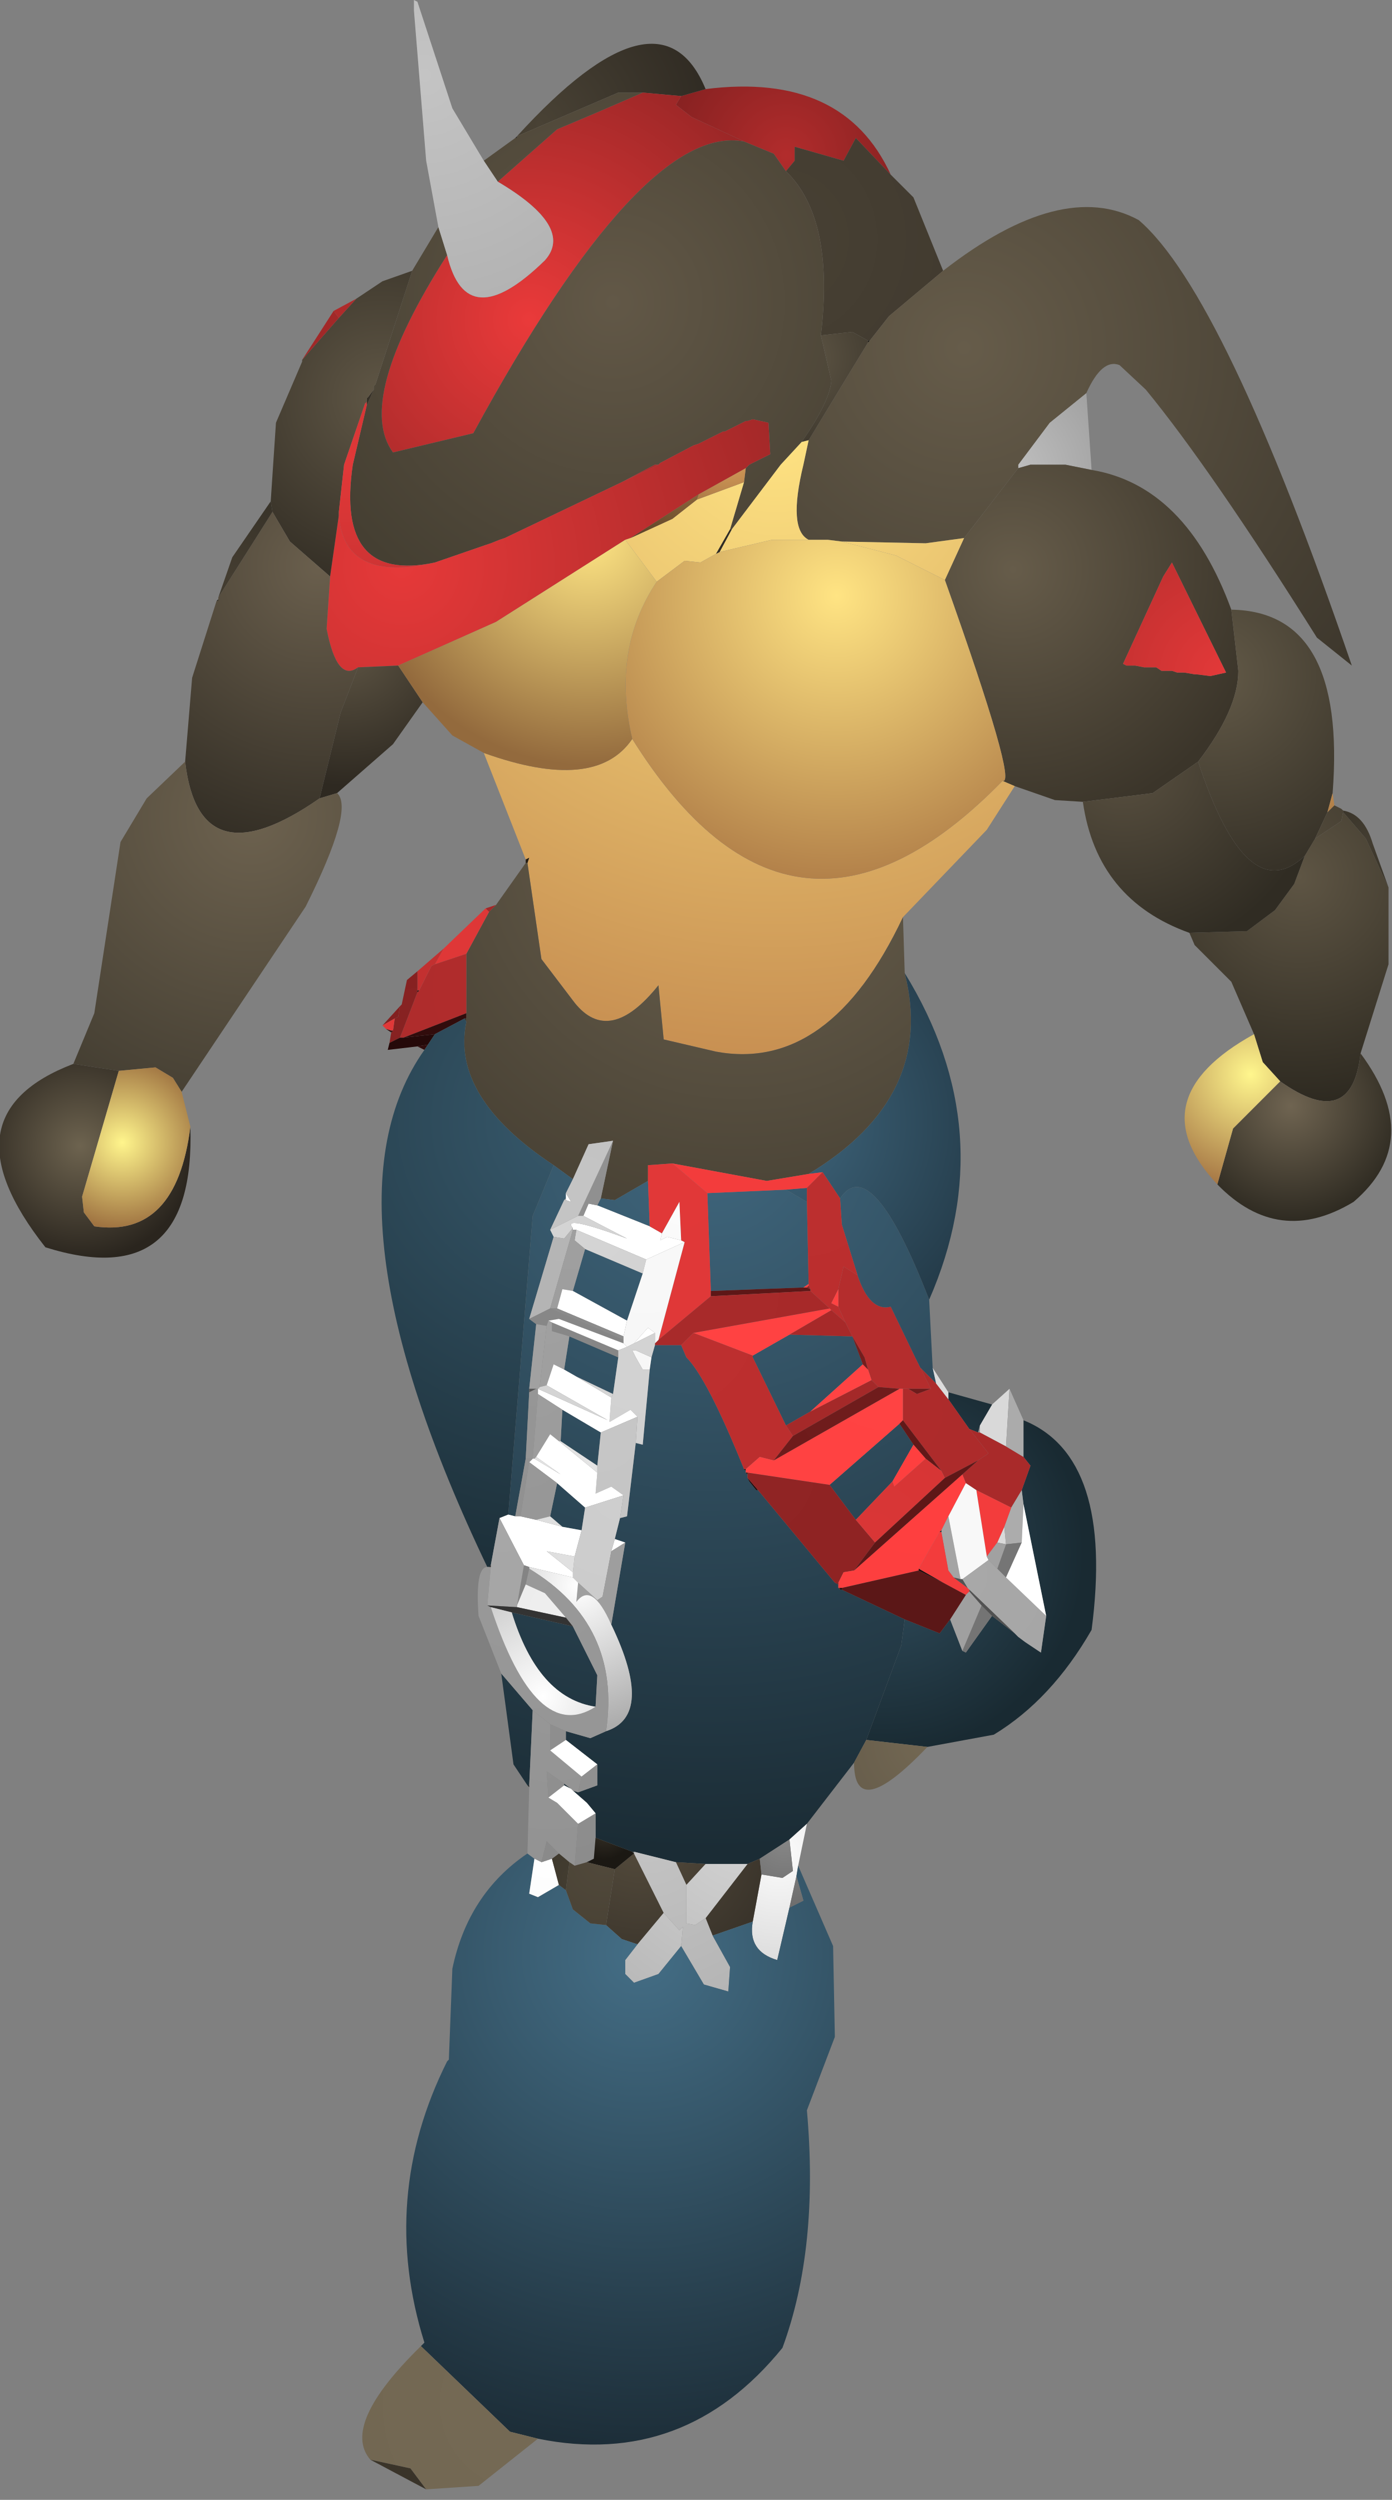 <?xml version="1.0" encoding="UTF-8" standalone="no"?>
<svg xmlns:ffdec="https://www.free-decompiler.com/flash" xmlns:xlink="http://www.w3.org/1999/xlink" ffdec:objectType="shape" height="71.55px" width="39.85px" xmlns="http://www.w3.org/2000/svg">
  <rect width="100%" height="100%" fill="#808080" stroke="none"/>
  <g transform="matrix(1.0, 0.0, 0.0, 1.0, 18.35, 55.5)">
    <path d="M2.95 -51.45 L1.45 -52.15 1.0 -52.5 1.15 -52.75 1.85 -52.95 Q5.8 -53.45 7.15 -50.5 L6.15 -51.55 5.8 -50.9 4.4 -51.3 4.4 -50.9 4.15 -50.6 3.8 -51.1 2.95 -51.45" fill="url(#gradient0)" fill-rule="evenodd" stroke="none"/>
    <path d="M1.85 -52.95 L1.15 -52.75 0.05 -52.85 -0.65 -52.85 -3.55 -51.6 Q0.55 -56.1 1.85 -52.95" fill="url(#gradient1)" fill-rule="evenodd" stroke="none"/>
    <path d="M1.15 -52.75 L1.0 -52.5 1.45 -52.15 2.95 -51.45 Q0.05 -52.0 -4.8 -43.1 L-7.1 -42.55 Q-8.2 -44.05 -5.55 -48.2 -5.0 -45.85 -2.75 -48.05 -1.9 -49.0 -4.1 -50.3 L-2.4 -51.8 Q-1.2 -52.3 0.05 -52.85 L1.15 -52.75" fill="url(#gradient2)" fill-rule="evenodd" stroke="none"/>
    <path d="M4.15 -50.6 L4.4 -50.9 4.4 -51.3 5.8 -50.9 6.15 -51.55 7.15 -50.5 7.8 -49.85 8.65 -47.75 7.1 -46.45 6.55 -45.75 6.5 -45.75 6.05 -46.0 5.15 -45.9 Q5.55 -49.25 4.15 -50.6" fill="url(#gradient3)" fill-rule="evenodd" stroke="none"/>
    <path d="M2.95 -51.45 L3.8 -51.1 4.15 -50.6 Q5.55 -49.25 5.15 -45.9 L5.45 -44.6 Q5.4 -44.0 4.6 -42.85 L4.0 -42.2 2.6 -40.35 2.55 -40.35 2.95 -41.7 3.0 -42.1 3.1 -42.2 3.7 -42.5 3.65 -43.4 3.2 -43.5 3.05 -43.45 3.0 -43.45 2.4 -43.15 2.35 -43.15 1.65 -42.8 1.5 -42.75 0.55 -42.25 0.5 -42.2 0.4 -42.2 -0.55 -41.7 -3.9 -40.1 -4.05 -40.05 -4.3 -39.95 -4.45 -39.9 -5.9 -39.4 Q-8.75 -38.8 -8.25 -42.2 L-7.85 -43.9 -7.65 -44.35 -7.65 -44.45 -7.6 -44.5 -6.55 -47.75 -5.8 -49.0 -5.55 -48.2 Q-8.2 -44.05 -7.1 -42.55 L-4.8 -43.1 Q0.05 -52.0 2.95 -51.45 M0.05 -52.85 Q-1.2 -52.3 -2.4 -51.8 L-4.1 -50.3 -4.5 -50.9 -3.6 -51.55 -3.55 -51.55 -3.55 -51.6 -0.65 -52.85 0.05 -52.85" fill="url(#gradient4)" fill-rule="evenodd" stroke="none"/>
    <path d="M21.4 -30.1 L21.4 -27.9 20.6 -25.35 Q20.35 -23.1 18.3 -24.55 L17.8 -25.1 17.55 -25.9 16.9 -27.4 15.85 -28.45 15.7 -28.8 17.35 -28.85 18.15 -29.45 18.7 -30.2 19.0 -31.0 19.3 -31.5 20.05 -32.0 20.1 -32.25 20.15 -32.2 20.75 -31.5 21.4 -30.1" fill="url(#gradient5)" fill-rule="evenodd" stroke="none"/>
    <path d="M12.75 -44.25 L12.9 -42.05 12.15 -42.2 11.15 -42.2 10.8 -42.1 10.8 -42.2 11.7 -43.4 12.75 -44.25" fill="url(#gradient6)" fill-rule="evenodd" stroke="none"/>
    <path d="M8.65 -47.75 Q12.05 -50.4 14.25 -49.2 16.7 -47.1 20.35 -36.45 L19.35 -37.25 Q16.3 -42.1 14.45 -44.35 L13.7 -45.05 Q13.2 -45.25 12.75 -44.25 L11.7 -43.4 10.8 -42.2 10.8 -42.1 9.25 -40.1 8.15 -39.95 5.75 -40.0 5.35 -40.05 4.8 -40.05 Q4.2 -40.35 4.65 -42.2 L4.8 -42.9 6.5 -45.7 6.55 -45.75 7.1 -46.45 8.65 -47.75" fill="url(#gradient7)" fill-rule="evenodd" stroke="none"/>
    <path d="M12.9 -42.05 Q15.6 -41.6 16.9 -38.05 L17.1 -36.3 Q17.1 -35.2 15.95 -33.7 L14.65 -32.8 12.65 -32.55 11.85 -32.6 10.7 -33.0 10.35 -33.15 Q10.8 -33.0 8.7 -38.9 L9.25 -40.1 10.8 -42.1 11.15 -42.2 12.15 -42.2 12.9 -42.05 M14.4 -36.4 L14.75 -36.4 14.9 -36.3 15.2 -36.3 15.35 -36.25 15.55 -36.25 15.85 -36.2 15.9 -36.2 16.3 -36.15 16.75 -36.25 15.2 -39.4 14.95 -39.0 13.8 -36.5 13.9 -36.45 14.15 -36.45 14.4 -36.4" fill="url(#gradient8)" fill-rule="evenodd" stroke="none"/>
    <path d="M14.4 -36.4 L14.15 -36.45 13.9 -36.45 13.8 -36.5 14.95 -39.0 15.2 -39.4 16.75 -36.25 16.3 -36.15 15.9 -36.2 15.85 -36.2 15.55 -36.25 15.35 -36.25 15.2 -36.3 14.9 -36.3 14.75 -36.4 14.4 -36.4" fill="url(#gradient9)" fill-rule="evenodd" stroke="none"/>
    <path d="M16.9 -38.05 Q20.2 -38.0 19.8 -32.8 L19.65 -32.25 19.3 -31.5 19.0 -31.0 Q17.35 -29.45 15.95 -33.7 17.1 -35.2 17.1 -36.3 L16.9 -38.05" fill="url(#gradient10)" fill-rule="evenodd" stroke="none"/>
    <path d="M6.5 -45.7 L4.8 -42.9 4.6 -42.85 Q5.4 -44.0 5.45 -44.6 L5.15 -45.9 6.05 -46.0 6.5 -45.75 6.5 -45.7" fill="url(#gradient11)" fill-rule="evenodd" stroke="none"/>
    <path d="M6.55 -45.75 L6.5 -45.7 6.5 -45.75 6.55 -45.75" fill="url(#gradient12)" fill-rule="evenodd" stroke="none"/>
    <path d="M0.5 -42.2 L0.55 -42.25 1.5 -42.75 1.65 -42.8 2.35 -43.15 2.4 -43.15 3.0 -43.45 3.05 -43.45 3.2 -43.5 3.65 -43.4 3.7 -42.5 3.1 -42.2 3.0 -42.1 1.65 -41.35 -0.3 -40.1 -0.45 -40.05 -4.15 -37.7 -6.95 -36.45 -8.1 -36.4 Q-8.7 -35.95 -9.0 -37.5 L-8.9 -39.0 -8.65 -40.75 Q-8.5 -38.8 -5.9 -39.4 L-4.45 -39.9 -4.3 -39.95 -4.05 -40.05 -3.9 -40.1 -0.55 -41.7 0.5 -42.2" fill="url(#gradient13)" fill-rule="evenodd" stroke="none"/>
    <path d="M10.7 -33.0 L9.9 -31.75 7.5 -29.25 Q5.4 -24.8 2.15 -25.4 L0.65 -25.75 0.5 -27.3 Q-0.9 -25.55 -1.9 -26.8 L-2.85 -28.05 -3.25 -30.8 -3.2 -30.95 -3.3 -30.9 -4.5 -33.95 Q-1.3 -32.8 -0.25 -34.35 4.35 -27.0 10.35 -33.15 L10.7 -33.0 M4.8 -42.9 L4.65 -42.2 Q4.2 -40.35 4.8 -40.05 L3.75 -40.05 2.25 -39.7 2.6 -40.35 4.0 -42.2 4.6 -42.85 4.8 -42.9 M5.75 -40.0 L8.15 -39.95 9.25 -40.1 8.7 -38.9 7.3 -39.6 5.75 -40.0 M-0.45 -40.05 L-0.3 -40.1 0.9 -40.65 1.6 -41.2 2.95 -41.7 2.55 -40.35 2.15 -39.65 1.7 -39.4 1.25 -39.45 0.45 -38.85 -0.45 -40.05" fill="url(#gradient14)" fill-rule="evenodd" stroke="none"/>
    <path d="M4.8 -40.05 L5.35 -40.05 5.75 -40.0 7.3 -39.6 8.7 -38.9 Q10.8 -33.0 10.35 -33.15 4.35 -27.0 -0.25 -34.35 -0.85 -36.9 0.45 -38.85 L1.25 -39.45 1.7 -39.4 2.15 -39.65 2.25 -39.7 3.75 -40.05 4.8 -40.05" fill="url(#gradient15)" fill-rule="evenodd" stroke="none"/>
    <path d="M1.65 -41.35 L3.0 -42.1 2.95 -41.7 1.6 -41.2 1.65 -41.35" fill="url(#gradient16)" fill-rule="evenodd" stroke="none"/>
    <path d="M-0.3 -40.1 L1.65 -41.35 1.6 -41.2 0.9 -40.65 -0.3 -40.1" fill="url(#gradient17)" fill-rule="evenodd" stroke="none"/>
    <path d="M2.55 -40.35 L2.6 -40.35 2.25 -39.7 2.15 -39.65 2.55 -40.35" fill="url(#gradient18)" fill-rule="evenodd" stroke="none"/>
    <path d="M7.5 -29.25 L7.55 -27.65 Q8.45 -24.1 4.8 -21.9 L3.6 -21.7 0.9 -22.2 0.2 -22.15 0.2 -21.7 -0.75 -21.15 -1.15 -21.2 -0.8 -22.85 -1.5 -22.75 -1.95 -21.75 -2.5 -22.15 Q-5.45 -24.1 -5.0 -26.25 L-5.0 -26.35 -5.0 -26.5 -5.0 -28.2 -4.35 -29.4 -4.3 -29.45 -4.15 -29.6 -3.3 -30.8 -3.25 -30.8 -2.85 -28.05 -1.9 -26.8 Q-0.9 -25.55 0.5 -27.3 L0.65 -25.75 2.15 -25.4 Q5.4 -24.8 7.5 -29.25" fill="url(#gradient19)" fill-rule="evenodd" stroke="none"/>
    <path d="M20.1 -32.3 Q20.7 -32.2 20.95 -31.35 L21.4 -30.1 20.75 -31.5 20.15 -32.2 20.1 -32.25 20.1 -32.3" fill="url(#gradient20)" fill-rule="evenodd" stroke="none"/>
    <path d="M19.85 -32.45 L20.05 -32.35 20.1 -32.3 20.1 -32.25 20.05 -32.0 19.3 -31.5 19.65 -32.25 19.85 -32.45" fill="url(#gradient21)" fill-rule="evenodd" stroke="none"/>
    <path d="M19.8 -32.8 L19.85 -32.45 19.65 -32.25 19.8 -32.8" fill="url(#gradient22)" fill-rule="evenodd" stroke="none"/>
    <path d="M15.7 -28.8 Q13.05 -29.75 12.65 -32.55 L14.65 -32.8 15.95 -33.7 Q17.35 -29.45 19.0 -31.0 L18.7 -30.2 18.15 -29.45 17.35 -28.85 15.7 -28.8" fill="url(#gradient23)" fill-rule="evenodd" stroke="none"/>
    <path d="M20.6 -25.35 Q22.45 -22.85 20.4 -21.1 18.25 -19.8 16.5 -21.6 L16.95 -23.2 18.3 -24.55 Q20.35 -23.1 20.6 -25.35" fill="url(#gradient24)" fill-rule="evenodd" stroke="none"/>
    <path d="M16.5 -21.6 Q14.2 -24.05 17.55 -25.9 L17.8 -25.1 18.3 -24.55 16.95 -23.2 16.5 -21.6" fill="url(#gradient25)" fill-rule="evenodd" stroke="none"/>
    <path d="M6.2 -19.0 Q6.55 -17.95 7.15 -18.1 L7.85 -16.65 8.0 -16.35 8.3 -15.75 7.65 -15.75 7.5 -15.75 7.4 -15.75 6.8 -15.8 6.6 -16.0 6.5 -16.3 6.4 -16.65 6.05 -17.25 5.85 -17.65 5.65 -18.1 5.65 -18.6 5.8 -19.25 6.2 -19.0" fill="url(#gradient26)" fill-rule="evenodd" stroke="none"/>
    <path d="M8.25 -18.3 L8.35 -16.35 8.45 -15.9 8.0 -16.35 7.85 -16.65 7.15 -18.1 Q6.55 -17.95 6.2 -19.0 L5.75 -20.45 5.7 -21.2 Q6.6 -22.55 8.25 -18.3 M6.1 -5.05 L4.75 -3.3 4.25 -2.85 3.4 -2.3 3.05 -2.15 1.85 -2.15 1.0 -2.2 -0.2 -2.5 -0.25 -2.5 -1.3 -2.9 -1.3 -3.6 -1.55 -3.9 -1.95 -4.25 -1.8 -4.2 -1.25 -4.4 -1.25 -5.0 -2.15 -5.7 -2.15 -5.95 -1.45 -5.75 -1.0 -5.95 Q0.4 -6.4 -0.85 -9.0 L-0.45 -11.35 -0.75 -11.45 -0.6 -12.05 -0.4 -12.1 -0.15 -14.2 0.05 -14.15 0.25 -16.3 0.3 -16.65 0.4 -17.0 1.15 -17.0 1.3 -16.65 Q1.9 -16.05 2.95 -13.45 L3.0 -13.4 3.0 -13.35 3.05 -13.3 3.05 -13.2 3.1 -13.1 3.3 -12.85 3.35 -12.85 5.55 -10.2 5.65 -10.15 5.65 -10.05 5.7 -10.0 5.75 -10.0 7.55 -9.15 7.45 -8.4 6.45 -5.7 6.1 -5.05 M-3.25 -4.4 L-3.65 -5.0 -4.0 -7.6 -3.1 -6.55 -3.2 -4.4 -3.25 -4.4 M4.15 -21.45 L4.75 -21.1 4.8 -18.75 4.65 -18.65 2.0 -18.55 1.9 -21.35 4.15 -21.45 M3.2 -16.7 L4.25 -17.3 6.05 -17.25 6.35 -16.45 4.85 -15.1 4.15 -14.7 3.2 -16.65 3.2 -16.7 M0.25 -20.4 L-1.25 -21.0 -1.15 -21.2 -0.75 -21.15 0.2 -21.7 0.25 -20.4 M5.4 -13.0 L7.4 -14.75 7.8 -14.15 7.2 -13.1 6.15 -12.0 5.4 -13.0 M-2.5 -22.15 L-1.95 -21.75 -2.15 -21.35 -2.15 -21.2 -2.2 -21.15 -2.6 -20.3 -2.5 -20.1 -3.2 -17.75 -3.0 -17.6 -3.2 -15.75 -3.2 -15.65 -3.3 -13.75 -3.6 -12.1 -3.8 -12.15 -3.1 -20.7 -2.5 -22.15 M-1.6 -19.75 L0.05 -19.05 -0.4 -17.7 -1.95 -18.55 -1.6 -19.75 M-2.2 -16.3 L-2.05 -17.25 -0.65 -16.65 -0.8 -15.6 -1.85 -16.1 -2.2 -16.3 M-1.15 -14.5 L-1.25 -13.55 -2.3 -14.25 -2.25 -15.15 -1.15 -14.5 M-2.4 -13.05 L-1.6 -12.35 -1.7 -11.7 -2.25 -11.8 -2.6 -12.1 -2.4 -13.05 M-1.95 -8.95 L-1.25 -7.55 -1.3 -6.65 Q-2.95 -6.9 -3.7 -9.35 L-1.95 -8.95 M-2.2 -4.4 L-2.2 -4.45 -2.0 -4.3 -2.2 -4.4" fill="url(#gradient27)" fill-rule="evenodd" stroke="none"/>
    <path d="M7.55 -27.65 Q10.35 -23.1 8.25 -18.3 6.6 -22.55 5.7 -21.2 L5.2 -21.95 4.8 -21.9 Q8.45 -24.1 7.55 -27.65 M4.75 -21.1 L4.15 -21.45 4.75 -21.5 4.75 -21.1" fill="url(#gradient28)" fill-rule="evenodd" stroke="none"/>
    <path d="M4.75 -21.5 L4.15 -21.45 1.9 -21.35 0.9 -22.2 3.6 -21.7 4.8 -21.9 5.2 -21.95 4.75 -21.5" fill="url(#gradient29)" fill-rule="evenodd" stroke="none"/>
    <path d="M6.2 -19.0 L5.8 -19.25 5.65 -18.6 5.45 -18.2 5.65 -18.1 5.85 -17.65 5.45 -18.0 5.4 -18.05 4.85 -18.55 4.85 -18.6 4.8 -18.7 4.8 -18.75 4.75 -21.1 4.75 -21.5 5.2 -21.95 5.7 -21.2 5.75 -20.45 6.2 -19.0" fill="url(#gradient30)" fill-rule="evenodd" stroke="none"/>
    <path d="M1.15 -20.0 L1.25 -19.95 0.15 -19.45 -1.85 -20.3 -1.95 -20.3 -1.95 -20.35 Q-2.3 -20.75 -0.4 -20.05 L-1.65 -20.7 -1.5 -21.05 -1.25 -21.0 0.25 -20.4 0.6 -20.2 0.55 -20.0 0.75 -20.1 1.15 -20.0 M-2.15 -21.15 L-2.15 -21.2 -2.15 -21.35 -2.0 -21.1 -2.15 -21.15" fill="url(#gradient31)" fill-rule="evenodd" stroke="none"/>
    <path d="M1.9 -21.35 L2.0 -18.55 2.0 -18.4 0.5 -17.15 1.25 -19.95 1.15 -20.0 1.1 -21.1 0.6 -20.2 0.25 -20.4 0.2 -21.7 0.2 -22.15 0.9 -22.2 1.9 -21.35" fill="url(#gradient32)" fill-rule="evenodd" stroke="none"/>
    <path d="M2.0 -18.55 L4.65 -18.65 4.75 -18.65 4.85 -18.6 4.85 -18.55 2.0 -18.4 2.0 -18.55" fill="url(#gradient33)" fill-rule="evenodd" stroke="none"/>
    <path d="M5.65 -18.6 L5.65 -18.1 5.45 -18.2 5.65 -18.6 M4.65 -18.65 L4.8 -18.75 4.8 -18.7 4.75 -18.65 4.65 -18.65 M5.4 -18.05 L5.45 -18.0 4.25 -17.3 3.2 -16.7 1.5 -17.35 5.4 -18.05" fill="url(#gradient34)" fill-rule="evenodd" stroke="none"/>
    <path d="M4.75 -18.65 L4.8 -18.7 4.85 -18.6 4.75 -18.65" fill="url(#gradient35)" fill-rule="evenodd" stroke="none"/>
    <path d="M5.85 -17.65 L6.05 -17.25 4.25 -17.3 5.45 -18.0 5.85 -17.65 M0.5 -17.15 L2.0 -18.4 4.85 -18.55 5.4 -18.05 1.5 -17.35 1.15 -17.0 0.4 -17.0 0.4 -17.05 0.5 -17.15" fill="url(#gradient36)" fill-rule="evenodd" stroke="none"/>
    <path d="M0.6 -20.2 L1.1 -21.1 1.15 -20.0 0.75 -20.1 0.55 -20.0 0.6 -20.2" fill="url(#gradient37)" fill-rule="evenodd" stroke="none"/>
    <path d="M6.6 -16.0 L6.8 -15.8 4.35 -14.4 4.15 -14.7 4.85 -15.1 6.6 -16.0" fill="url(#gradient38)" fill-rule="evenodd" stroke="none"/>
    <path d="M1.5 -17.35 L3.2 -16.7 3.2 -16.65 4.15 -14.7 4.35 -14.4 3.8 -13.7 3.4 -13.8 3.0 -13.45 2.95 -13.45 Q1.9 -16.05 1.3 -16.65 L1.15 -17.0 1.5 -17.35" fill="url(#gradient39)" fill-rule="evenodd" stroke="none"/>
    <path d="M2.95 -13.45 L3.0 -13.45 3.0 -13.4 2.95 -13.45" fill="url(#gradient40)" fill-rule="evenodd" stroke="none"/>
    <path d="M6.5 -16.3 L6.6 -16.0 4.85 -15.1 6.35 -16.45 6.5 -16.3 M7.4 -15.75 L7.5 -15.75 7.5 -14.85 7.4 -14.75 5.4 -13.0 3.05 -13.35 3.0 -13.35 3.0 -13.4 3.0 -13.45 3.4 -13.8 3.8 -13.7 7.4 -15.75" fill="url(#gradient41)" fill-rule="evenodd" stroke="none"/>
    <path d="M3.0 -13.35 L3.05 -13.35 3.05 -13.3 3.0 -13.35 M3.05 -13.2 L3.35 -12.85 3.3 -12.85 3.1 -13.1 3.05 -13.2" fill="url(#gradient42)" fill-rule="evenodd" stroke="none"/>
    <path d="M3.05 -13.35 L5.4 -13.0 6.15 -12.0 6.7 -11.35 6.1 -10.55 5.8 -10.5 5.65 -10.2 5.55 -10.2 3.35 -12.85 3.05 -13.2 3.05 -13.3 3.05 -13.35" fill="url(#gradient43)" fill-rule="evenodd" stroke="none"/>
    <path d="M6.8 -15.8 L7.4 -15.75 3.8 -13.7 4.35 -14.4 6.8 -15.8 M7.65 -15.75 L8.3 -15.75 7.9 -15.6 7.65 -15.75" fill="url(#gradient44)" fill-rule="evenodd" stroke="none"/>
    <path d="M10.05 -15.3 L10.55 -15.75 10.45 -14.1 9.7 -14.5 9.7 -14.7 10.05 -15.3 M10.4 -11.8 L10.45 -11.3 10.2 -11.35 10.4 -11.8" fill="url(#gradient45)" fill-rule="evenodd" stroke="none"/>
    <path d="M9.7 -14.7 L9.7 -14.5 9.65 -14.5 9.7 -14.7" fill="url(#gradient46)" fill-rule="evenodd" stroke="none"/>
    <path d="M8.8 -15.65 L10.05 -15.3 9.7 -14.7 9.65 -14.5 9.4 -14.6 8.8 -15.45 8.8 -15.65 M10.95 -14.85 Q13.55 -13.8 12.9 -8.85 11.75 -6.85 10.1 -5.85 L8.2 -5.5 6.45 -5.7 7.45 -8.4 7.55 -9.15 8.55 -8.75 8.85 -9.15 9.2 -8.25 9.3 -8.2 10.05 -9.25 10.7 -8.75 10.8 -8.65 11.0 -8.5 11.45 -8.2 11.6 -9.25 10.95 -12.45 10.9 -12.85 11.15 -13.55 10.95 -13.8 10.95 -14.85" fill="url(#gradient47)" fill-rule="evenodd" stroke="none"/>
    <path d="M7.5 -15.75 L7.65 -15.75 7.9 -15.6 8.3 -15.75 8.0 -16.35 8.45 -15.9 8.8 -15.45 9.4 -14.6 9.95 -13.9 9.65 -13.7 8.7 -13.2 8.6 -13.4 7.5 -14.85 7.5 -15.75" fill="url(#gradient48)" fill-rule="evenodd" stroke="none"/>
    <path d="M9.7 -14.5 L10.45 -14.1 10.95 -13.8 11.15 -13.55 10.9 -12.85 10.6 -12.35 9.6 -12.85 9.3 -13.05 9.2 -13.3 9.65 -13.7 9.95 -13.9 9.4 -14.6 9.65 -14.5 9.7 -14.5" fill="url(#gradient49)" fill-rule="evenodd" stroke="none"/>
    <path d="M8.35 -16.35 L8.8 -15.65 8.8 -15.45 8.45 -15.9 8.35 -16.35" fill="url(#gradient50)" fill-rule="evenodd" stroke="none"/>
    <path d="M10.55 -15.75 L10.95 -14.85 10.95 -13.8 10.45 -14.1 10.55 -15.75 M10.6 -12.35 L10.9 -12.85 10.95 -12.45 10.9 -11.35 10.45 -11.3 10.4 -11.8 10.6 -12.35" fill="url(#gradient51)" fill-rule="evenodd" stroke="none"/>
    <path d="M6.05 -17.25 L6.4 -16.65 6.5 -16.3 6.35 -16.45 6.05 -17.25" fill="url(#gradient52)" fill-rule="evenodd" stroke="none"/>
    <path d="M7.4 -14.75 L7.5 -14.85 8.6 -13.4 8.15 -13.75 7.8 -14.15 7.4 -14.75" fill="url(#gradient53)" fill-rule="evenodd" stroke="none"/>
    <path d="M5.65 -10.2 L5.8 -10.5 6.1 -10.55 9.2 -13.3 9.3 -13.05 8.8 -12.1 8.6 -11.7 8.55 -11.65 7.95 -10.6 7.95 -10.55 5.75 -10.05 5.7 -10.05 5.65 -10.05 5.65 -10.15 5.65 -10.2 M7.8 -14.15 L8.15 -13.75 7.25 -12.95 7.2 -13.1 7.8 -14.15" fill="url(#gradient54)" fill-rule="evenodd" stroke="none"/>
    <path d="M6.7 -11.35 L6.15 -12.0 7.2 -13.1 7.25 -12.95 8.15 -13.75 8.6 -13.4 8.7 -13.2 6.7 -11.35" fill="url(#gradient55)" fill-rule="evenodd" stroke="none"/>
    <path d="M6.1 -10.55 L6.7 -11.35 8.7 -13.2 9.65 -13.7 9.2 -13.3 6.1 -10.55 M5.7 -10.05 L5.7 -10.0 5.65 -10.05 5.7 -10.05" fill="url(#gradient56)" fill-rule="evenodd" stroke="none"/>
    <path d="M8.6 -11.7 L8.8 -12.1 9.15 -10.3 8.95 -10.35 8.8 -10.55 8.6 -11.65 8.6 -11.7" fill="url(#gradient57)" fill-rule="evenodd" stroke="none"/>
    <path d="M8.6 -11.7 L8.6 -11.65 8.55 -11.65 8.6 -11.7" fill="url(#gradient58)" fill-rule="evenodd" stroke="none"/>
    <path d="M9.6 -12.85 L10.6 -12.35 10.4 -11.8 10.2 -11.35 9.9 -10.95 9.6 -12.85 M8.6 -11.65 L8.8 -10.55 8.95 -10.35 9.35 -10.05 9.4 -10.0 9.4 -9.95 9.3 -9.85 8.65 -10.2 7.95 -10.6 8.55 -11.65 8.6 -11.65" fill="url(#gradient59)" fill-rule="evenodd" stroke="none"/>
    <path d="M9.3 -13.05 L9.6 -12.85 9.9 -10.95 9.95 -10.85 9.2 -10.3 9.15 -10.3 8.8 -12.1 9.3 -13.05" fill="url(#gradient60)" fill-rule="evenodd" stroke="none"/>
    <path d="M10.45 -11.3 L10.9 -11.35 10.45 -10.35 10.2 -10.6 10.45 -11.3 M10.05 -9.25 L9.3 -8.2 9.2 -8.25 9.75 -9.55 10.05 -9.25" fill="url(#gradient61)" fill-rule="evenodd" stroke="none"/>
    <path d="M9.2 -8.25 L8.85 -9.15 9.3 -9.85 9.4 -9.95 9.75 -9.55 9.2 -8.25 M10.45 -11.3 L10.2 -10.6 9.95 -10.85 9.9 -10.95 10.2 -11.35 10.45 -11.3" fill="url(#gradient62)" fill-rule="evenodd" stroke="none"/>
    <path d="M11.6 -9.25 L11.45 -8.2 11.0 -8.5 10.8 -8.65 10.7 -8.75 9.4 -10.0 9.35 -10.05 9.2 -10.3 9.95 -10.85 10.2 -10.6 10.45 -10.35 11.6 -9.25" fill="url(#gradient63)" fill-rule="evenodd" stroke="none"/>
    <path d="M10.9 -11.35 L10.95 -12.45 11.6 -9.25 10.45 -10.35 10.9 -11.35" fill="url(#gradient64)" fill-rule="evenodd" stroke="none"/>
    <path d="M8.95 -10.35 L9.15 -10.3 9.2 -10.3 9.35 -10.05 8.95 -10.35 M10.7 -8.75 L10.05 -9.25 9.75 -9.55 9.4 -9.95 9.4 -10.0 10.7 -8.75" fill="url(#gradient65)" fill-rule="evenodd" stroke="none"/>
    <path d="M8.85 -9.15 L8.55 -8.75 7.55 -9.15 5.75 -10.0 5.75 -10.05 7.95 -10.55 8.65 -10.2 9.3 -9.85 8.85 -9.15" fill="url(#gradient66)" fill-rule="evenodd" stroke="none"/>
    <path d="M7.95 -10.6 L8.65 -10.2 7.95 -10.55 7.95 -10.6" fill="url(#gradient67)" fill-rule="evenodd" stroke="none"/>
    <path d="M8.2 -5.5 Q6.1 -3.3 6.1 -5.05 L6.45 -5.7 8.2 -5.5" fill="url(#gradient68)" fill-rule="evenodd" stroke="none"/>
    <path d="M5.55 -10.2 L5.65 -10.2 5.65 -10.15 5.55 -10.2" fill="url(#gradient69)" fill-rule="evenodd" stroke="none"/>
    <path d="M5.75 -10.05 L5.75 -10.0 5.7 -10.0 5.7 -10.05 5.75 -10.05" fill="url(#gradient70)" fill-rule="evenodd" stroke="none"/>
    <path d="M4.75 -3.3 L4.5 -2.1 4.45 -1.8 4.25 -0.9 3.9 0.6 Q3.05 0.35 3.2 -0.5 L3.45 -1.85 4.05 -1.75 4.35 -1.95 4.25 -2.85 4.75 -3.3" fill="url(#gradient71)" fill-rule="evenodd" stroke="none"/>
    <path d="M3.45 -1.85 L3.2 -0.5 2.05 -0.1 1.85 -0.6 3.05 -2.15 3.4 -2.3 3.45 -1.85 M1.85 -2.15 L1.3 -1.55 1.0 -2.2 1.85 -2.15 M0.65 -0.75 L-0.1 0.15 -0.55 0.0 -1.0 -0.4 -0.75 -2.0 -0.2 -2.45 0.65 -0.75" fill="url(#gradient72)" fill-rule="evenodd" stroke="none"/>
    <path d="M3.05 -2.15 L1.85 -0.6 1.55 -0.4 1.3 -0.45 1.3 -1.55 1.85 -2.15 3.05 -2.15 M0.65 -0.75 L1.1 -0.25 1.2 -0.35 1.15 0.2 0.5 1.0 -0.2 1.25 -0.45 1.0 -0.45 0.6 -0.1 0.15 0.65 -0.75" fill="url(#gradient73)" fill-rule="evenodd" stroke="none"/>
    <path d="M1.85 -0.6 L2.05 -0.1 2.55 0.8 2.5 1.5 1.8 1.3 1.15 0.2 1.2 -0.35 1.1 -0.25 0.65 -0.75 -0.2 -2.45 -0.2 -2.5 1.0 -2.2 1.3 -1.55 1.3 -0.45 1.55 -0.4 1.85 -0.6" fill="url(#gradient74)" fill-rule="evenodd" stroke="none"/>
    <path d="M4.5 -2.1 L5.5 0.2 5.55 2.8 4.75 4.9 Q5.1 8.85 4.05 11.7 1.25 15.15 -2.95 14.3 L-3.75 14.1 -6.3 11.65 -6.2 11.55 Q-7.5 7.4 -5.55 3.5 L-5.5 3.45 -5.4 0.85 Q-4.95 -1.3 -3.25 -2.45 L-3.05 -2.3 -3.2 -1.3 -2.95 -1.2 -2.35 -1.55 -2.15 -1.4 -1.95 -0.85 -1.45 -0.45 -1.0 -0.4 -0.55 0.0 -0.1 0.15 -0.45 0.6 -0.45 1.0 -0.2 1.25 0.5 1.0 1.15 0.2 1.8 1.3 2.5 1.5 2.55 0.8 2.05 -0.1 3.2 -0.5 Q3.05 0.35 3.9 0.6 L4.25 -0.9 4.65 -1.1 4.45 -1.8 4.5 -2.1" fill="url(#gradient75)" fill-rule="evenodd" stroke="none"/>
    <path d="M4.25 -2.85 L4.35 -1.95 4.05 -1.75 3.45 -1.85 3.4 -2.3 4.25 -2.85 M4.25 -0.9 L4.45 -1.8 4.65 -1.1 4.25 -0.9" fill="url(#gradient76)" fill-rule="evenodd" stroke="none"/>
    <path d="M-4.1 -50.3 Q-1.9 -49.0 -2.75 -48.05 -5.0 -45.85 -5.55 -48.2 L-5.8 -49.0 -6.15 -50.9 -6.5 -55.2 -6.5 -55.5 -6.4 -55.45 -5.4 -52.4 -4.5 -50.9 -4.1 -50.3" fill="url(#gradient77)" fill-rule="evenodd" stroke="none"/>
    <path d="M-3.6 -51.55 L-3.55 -51.6 -3.55 -51.55 -3.6 -51.55 M-7.85 -44.0 L-7.85 -44.1 -7.8 -44.15 -7.65 -44.35 -7.85 -43.9 -7.85 -43.95 -7.85 -44.0" fill="url(#gradient78)" fill-rule="evenodd" stroke="none"/>
    <path d="M-10.6 -41.15 L-10.45 -43.4 -9.7 -45.15 -9.7 -45.2 -8.65 -46.4 -8.15 -46.95 -7.4 -47.45 -6.55 -47.75 -7.6 -44.5 -7.65 -44.45 -7.65 -44.35 -7.8 -44.15 -7.85 -44.1 -7.85 -44.0 -7.9 -43.95 -8.5 -42.2 -8.65 -40.85 -8.65 -40.75 -8.9 -39.0 -10.05 -40.0 -10.55 -40.85 -10.6 -41.15" fill="url(#gradient79)" fill-rule="evenodd" stroke="none"/>
    <path d="M-8.8 -46.6 L-8.15 -46.95 -8.65 -46.4 -8.8 -46.6" fill="url(#gradient80)" fill-rule="evenodd" stroke="none"/>
    <path d="M-9.7 -45.2 L-8.8 -46.6 -8.65 -46.4 -9.7 -45.2" fill="url(#gradient81)" fill-rule="evenodd" stroke="none"/>
    <path d="M-7.85 -43.95 L-7.9 -43.95 -7.85 -44.0 -7.85 -43.95" fill="url(#gradient82)" fill-rule="evenodd" stroke="none"/>
    <path d="M0.5 -42.2 L-0.55 -41.7 0.4 -42.2 0.5 -42.2 M-5.9 -39.4 Q-8.5 -38.8 -8.65 -40.75 L-8.65 -40.85 -8.5 -42.2 -7.9 -43.95 -7.85 -43.95 -7.85 -43.9 -8.25 -42.2 Q-8.75 -38.8 -5.9 -39.4" fill="url(#gradient83)" fill-rule="evenodd" stroke="none"/>
    <path d="M-13.05 -33.7 L-12.85 -36.1 -12.15 -38.3 -12.1 -38.3 -12.1 -38.35 -12.1 -38.4 -10.55 -40.85 -10.05 -40.0 -8.9 -39.0 -9.0 -37.5 Q-8.7 -35.95 -8.1 -36.4 L-8.6 -35.1 -9.2 -32.65 Q-12.65 -30.25 -13.05 -33.7" fill="url(#gradient84)" fill-rule="evenodd" stroke="none"/>
    <path d="M-6.25 -35.4 L-7.1 -34.2 -8.7 -32.8 -9.2 -32.65 -8.6 -35.1 -8.1 -36.4 -6.95 -36.45 -6.25 -35.4" fill="url(#gradient85)" fill-rule="evenodd" stroke="none"/>
    <path d="M-4.5 -33.95 L-5.4 -34.45 -6.25 -35.4 -6.95 -36.45 -4.15 -37.7 -0.45 -40.05 0.45 -38.85 Q-0.85 -36.9 -0.25 -34.35 -1.3 -32.8 -4.5 -33.95" fill="url(#gradient86)" fill-rule="evenodd" stroke="none"/>
    <path d="M-12.1 -38.4 L-11.7 -39.55 -10.6 -41.15 -10.55 -40.85 -12.1 -38.4" fill="url(#gradient87)" fill-rule="evenodd" stroke="none"/>
    <path d="M-12.15 -38.3 L-12.1 -38.35 -12.1 -38.3 -12.15 -38.3" fill="url(#gradient88)" fill-rule="evenodd" stroke="none"/>
    <path d="M-8.7 -32.8 Q-8.2 -32.35 -9.6 -29.55 L-13.15 -24.25 -13.4 -24.65 -13.9 -24.95 -14.95 -24.85 -16.25 -25.05 -15.65 -26.5 -14.9 -31.4 -14.15 -32.65 -13.05 -33.7 Q-12.65 -30.25 -9.2 -32.65 L-8.7 -32.8" fill="url(#gradient89)" fill-rule="evenodd" stroke="none"/>
    <path d="M-12.9 -23.25 Q-12.75 -18.45 -17.05 -19.8 -20.05 -23.6 -16.25 -25.05 L-14.95 -24.85 -16.0 -21.25 -15.95 -20.8 -15.65 -20.4 Q-13.3 -20.05 -12.9 -23.25" fill="url(#gradient90)" fill-rule="evenodd" stroke="none"/>
    <path d="M-13.15 -24.25 L-12.9 -23.25 Q-13.3 -20.05 -15.65 -20.4 L-15.95 -20.8 -16.0 -21.25 -14.95 -24.85 -13.9 -24.95 -13.4 -24.65 -13.15 -24.25" fill="url(#gradient91)" fill-rule="evenodd" stroke="none"/>
    <path d="M-3.3 -30.8 L-3.3 -30.9 -3.2 -30.95 -3.25 -30.8 -3.3 -30.8" fill="url(#gradient92)" fill-rule="evenodd" stroke="none"/>
    <path d="M-4.45 -29.5 L-4.15 -29.6 -4.3 -29.45 -4.35 -29.4 -4.4 -29.45 -4.45 -29.5" fill="url(#gradient93)" fill-rule="evenodd" stroke="none"/>
    <path d="M-5.65 -28.35 L-4.45 -29.5 -4.4 -29.45 -4.35 -29.4 -5.0 -28.2 -5.9 -27.9 -5.65 -28.35" fill="url(#gradient94)" fill-rule="evenodd" stroke="none"/>
    <path d="M-5.0 -28.2 L-5.0 -26.5 -6.8 -25.8 -6.9 -25.8 -6.4 -27.1 -6.35 -27.15 -6.0 -27.85 -5.9 -27.9 -5.0 -28.2" fill="url(#gradient95)" fill-rule="evenodd" stroke="none"/>
    <path d="M-6.4 -27.7 L-5.65 -28.35 -5.9 -27.9 -6.0 -27.85 -6.35 -27.15 -6.4 -27.15 -6.4 -27.7" fill="url(#gradient96)" fill-rule="evenodd" stroke="none"/>
    <path d="M-7.2 -25.65 L-7.15 -25.95 -7.1 -26.0 -7.05 -26.35 -6.95 -26.4 -6.9 -26.7 -6.85 -26.75 -6.7 -27.45 -6.4 -27.7 -6.4 -27.15 -6.4 -27.1 -6.9 -25.8 -7.2 -25.65" fill="url(#gradient97)" fill-rule="evenodd" stroke="none"/>
    <path d="M-6.4 -27.15 L-6.35 -27.15 -6.4 -27.1 -6.4 -27.15" fill="url(#gradient98)" fill-rule="evenodd" stroke="none"/>
    <path d="M-7.4 -26.15 L-6.9 -26.7 -6.95 -26.4 -7.05 -26.35 -7.4 -26.15" fill="url(#gradient99)" fill-rule="evenodd" stroke="none"/>
    <path d="M-7.3 -26.05 L-7.4 -26.15 -7.05 -26.35 -7.1 -26.0 -7.15 -26.0 -7.3 -26.05" fill="url(#gradient100)" fill-rule="evenodd" stroke="none"/>
    <path d="M-7.15 -25.95 L-7.15 -26.0 -7.1 -26.0 -7.15 -25.95" fill="url(#gradient101)" fill-rule="evenodd" stroke="none"/>
    <path d="M-6.4 -25.55 L-7.25 -25.45 -7.2 -25.65 -6.9 -25.8 -6.8 -25.8 -5.9 -25.9 -6.1 -25.6 -6.4 -25.55" fill="url(#gradient102)" fill-rule="evenodd" stroke="none"/>
    <path d="M-6.2 -25.45 L-6.4 -25.55 -6.1 -25.6 -6.2 -25.45 M-7.15 -25.95 L-7.3 -26.05 -7.15 -26.0 -7.15 -25.95" fill="url(#gradient103)" fill-rule="evenodd" stroke="none"/>
    <path d="M-5.0 -26.5 L-5.0 -26.35 -5.05 -26.35 -5.9 -25.9 -6.8 -25.8 -5.0 -26.5" fill="url(#gradient104)" fill-rule="evenodd" stroke="none"/>
    <path d="M-5.0 -26.35 L-5.0 -26.25 -5.05 -26.35 -5.0 -26.35" fill="url(#gradient105)" fill-rule="evenodd" stroke="none"/>
    <path d="M-4.4 -10.65 Q-9.35 -21.0 -6.2 -25.45 L-6.1 -25.6 -5.9 -25.9 -5.05 -26.35 -5.0 -26.25 Q-5.45 -24.1 -2.5 -22.15 L-3.1 -20.7 -3.8 -12.15 -4.05 -12.05 -4.3 -10.7 -4.35 -10.65 -4.4 -10.65" fill="url(#gradient106)" fill-rule="evenodd" stroke="none"/>
    <path d="M-1.25 -21.0 L-1.5 -21.05 -1.65 -20.7 -1.8 -20.7 -0.8 -22.85 -1.15 -21.2 -1.25 -21.0" fill="url(#gradient107)" fill-rule="evenodd" stroke="none"/>
    <path d="M-1.95 -21.75 L-1.5 -22.75 -0.8 -22.85 -1.8 -20.7 -2.6 -20.3 -2.2 -21.15 -2.15 -21.15 -2.0 -21.1 -2.15 -21.35 -1.95 -21.75" fill="url(#gradient108)" fill-rule="evenodd" stroke="none"/>
    <path d="M-1.65 -20.7 L-0.4 -20.05 Q-2.3 -20.75 -1.95 -20.35 L-2.2 -20.05 -2.5 -20.1 -2.6 -20.3 -1.8 -20.7 -1.65 -20.7 M-1.85 -20.3 L0.15 -19.45 0.05 -19.05 -1.6 -19.75 -1.9 -20.0 -1.85 -20.3" fill="url(#gradient109)" fill-rule="evenodd" stroke="none"/>
    <path d="M-1.95 -20.35 L-1.95 -20.3 -2.6 -18.05 -3.2 -17.75 -2.5 -20.1 -2.2 -20.05 -1.95 -20.35 M-2.15 -21.2 L-2.15 -21.15 -2.2 -21.15 -2.15 -21.2" fill="url(#gradient110)" fill-rule="evenodd" stroke="none"/>
    <path d="M-1.95 -20.3 L-1.85 -20.3 -1.9 -20.0 -1.6 -19.75 -1.95 -18.55 -2.25 -18.6 -2.4 -18.05 -2.6 -18.05 -1.95 -20.3" fill="url(#gradient111)" fill-rule="evenodd" stroke="none"/>
    <path d="M-3.0 -17.6 L-3.2 -17.75 -2.6 -18.05 -0.5 -17.15 -0.5 -17.05 -2.35 -17.75 -2.65 -17.7 -2.7 -17.55 -3.0 -17.6 M-2.05 -17.25 L-2.55 -17.4 -2.55 -17.65 -0.65 -16.85 -0.65 -16.65 -2.05 -17.25" fill="url(#gradient112)" fill-rule="evenodd" stroke="none"/>
    <path d="M-0.5 -17.25 L-2.4 -18.05 -2.25 -18.6 -1.95 -18.55 -0.4 -17.7 -0.5 -17.25 M-2.55 -17.65 L-2.65 -17.7 -2.35 -17.75 -0.5 -17.05 -0.4 -16.95 -0.65 -16.85 -2.55 -17.65 M0.4 -17.35 L-0.2 -17.05 0.2 -17.5 0.4 -17.35" fill="url(#gradient113)" fill-rule="evenodd" stroke="none"/>
    <path d="M-2.6 -18.05 L-2.4 -18.05 -0.5 -17.25 -0.5 -17.15 -2.6 -18.05" fill="url(#gradient114)" fill-rule="evenodd" stroke="none"/>
    <path d="M-2.65 -17.7 L-2.55 -17.65 -2.55 -17.4 -2.05 -17.25 -2.2 -16.3 -2.5 -16.45 -2.7 -15.85 -2.9 -15.8 -2.7 -17.55 -2.65 -17.7" fill="url(#gradient115)" fill-rule="evenodd" stroke="none"/>
    <path d="M1.25 -19.95 L0.5 -17.15 0.4 -17.05 0.4 -17.35 0.2 -17.5 -0.2 -17.05 -0.4 -16.95 -0.5 -17.05 -0.5 -17.15 -0.5 -17.25 -0.4 -17.7 0.05 -19.05 0.15 -19.45 1.25 -19.95 M0.25 -16.3 L0.05 -16.3 -0.15 -16.65 -0.25 -16.85 -0.15 -16.85 0.3 -16.65 0.25 -16.3" fill="url(#gradient116)" fill-rule="evenodd" stroke="none"/>
    <path d="M-0.65 -16.85 L-0.4 -16.95 -0.2 -17.05 0.4 -17.35 0.4 -17.05 0.4 -17.0 0.3 -16.65 -0.15 -16.85 -0.25 -16.85 -0.15 -16.65 0.05 -16.3 0.25 -16.3 0.05 -14.15 -0.15 -14.2 -0.1 -14.95 -0.3 -15.15 -0.9 -14.8 -0.9 -14.85 -0.85 -15.5 -0.8 -15.6 -0.65 -16.65 -0.65 -16.85" fill="url(#gradient117)" fill-rule="evenodd" stroke="none"/>
    <path d="M-2.7 -15.85 L-2.5 -16.45 -2.2 -16.3 -1.85 -16.1 -0.85 -15.5 -0.9 -14.85 -0.9 -14.8 -0.3 -15.15 -0.1 -14.95 -1.15 -14.5 -2.25 -15.15 -2.95 -15.6 -2.95 -15.75 -0.95 -14.85 -2.7 -15.85" fill="url(#gradient118)" fill-rule="evenodd" stroke="none"/>
    <path d="M-2.9 -15.8 L-2.7 -15.85 -0.95 -14.85 -2.95 -15.75 -2.9 -15.8 M-0.8 -15.6 L-0.85 -15.5 -1.85 -16.1 -0.8 -15.6" fill="url(#gradient119)" fill-rule="evenodd" stroke="none"/>
    <path d="M-0.1 -14.95 L-0.15 -14.2 -0.4 -12.1 -0.6 -12.05 -0.5 -12.7 -0.85 -12.95 -1.3 -12.75 -1.25 -13.35 -1.25 -13.55 -1.15 -14.5 -0.1 -14.95" fill="url(#gradient120)" fill-rule="evenodd" stroke="none"/>
    <path d="M-3.2 -15.75 L-3.0 -17.6 -2.7 -17.55 -2.9 -15.8 -2.95 -15.75 -3.0 -15.75 -3.2 -15.75" fill="url(#gradient121)" fill-rule="evenodd" stroke="none"/>
    <path d="M-3.2 -15.65 L-3.2 -15.75 -3.0 -15.75 -3.2 -15.65" fill="url(#gradient122)" fill-rule="evenodd" stroke="none"/>
    <path d="M-3.3 -13.75 L-3.2 -15.65 -3.0 -15.75 -2.95 -15.75 -2.95 -15.6 -3.1 -13.75 -3.3 -13.75" fill="url(#gradient123)" fill-rule="evenodd" stroke="none"/>
    <path d="M-2.95 -15.6 L-2.25 -15.15 -2.3 -14.25 -2.35 -14.25 -2.6 -14.45 -3.0 -13.8 -3.05 -13.75 -3.1 -13.75 -2.95 -15.6" fill="url(#gradient124)" fill-rule="evenodd" stroke="none"/>
    <path d="M-1.25 -13.35 L-1.3 -12.75 -0.85 -12.95 -0.5 -12.7 -1.6 -12.35 -2.4 -13.05 -3.2 -13.65 -3.1 -13.75 -3.05 -13.75 -2.3 -13.3 -3.0 -13.8 -2.6 -14.45 -2.35 -14.25 -1.25 -13.35" fill="url(#gradient125)" fill-rule="evenodd" stroke="none"/>
    <path d="M-1.25 -13.55 L-1.25 -13.35 -2.35 -14.25 -2.3 -14.25 -1.25 -13.55 M-3.0 -13.8 L-2.3 -13.3 -3.05 -13.75 -3.0 -13.8" fill="url(#gradient126)" fill-rule="evenodd" stroke="none"/>
    <path d="M-3.6 -12.1 L-3.3 -13.75 -3.1 -13.75 -3.2 -13.65 -3.45 -12.1 -3.6 -12.1" fill="url(#gradient127)" fill-rule="evenodd" stroke="none"/>
    <path d="M-3.8 -12.15 L-3.6 -12.1 -3.45 -12.1 -3.0 -12.0 -2.25 -11.8 -1.7 -11.7 -1.9 -10.95 -2.7 -11.1 -1.95 -10.5 -1.95 -10.35 -3.2 -10.65 -3.35 -10.7 -4.05 -12.05 -3.8 -12.15 M-0.45 -11.35 L-0.85 -11.1 -0.75 -11.45 -0.45 -11.35" fill="url(#gradient128)" fill-rule="evenodd" stroke="none"/>
    <path d="M-3.2 -13.65 L-2.4 -13.05 -2.6 -12.1 -3.0 -12.0 -3.45 -12.1 -3.2 -13.65" fill="url(#gradient129)" fill-rule="evenodd" stroke="none"/>
    <path d="M-0.5 -12.7 L-0.6 -12.05 -0.75 -11.45 -0.85 -11.1 -1.1 -9.8 -1.25 -9.7 -1.8 -10.2 -1.95 -10.35 -1.95 -10.5 -1.9 -10.95 -1.7 -11.7 -1.6 -12.35 -0.5 -12.7" fill="url(#gradient130)" fill-rule="evenodd" stroke="none"/>
    <path d="M-3.0 -12.0 L-2.6 -12.1 -2.25 -11.8 -3.0 -12.0 M-1.95 -10.5 L-2.7 -11.1 -1.9 -10.95 -1.95 -10.5" fill="url(#gradient131)" fill-rule="evenodd" stroke="none"/>
    <path d="M-0.85 -11.1 L-0.45 -11.35 -0.85 -9.0 Q-1.4 -10.25 -1.85 -9.65 L-1.8 -10.2 -1.25 -9.7 -1.1 -9.8 -0.85 -11.1" fill="url(#gradient132)" fill-rule="evenodd" stroke="none"/>
    <path d="M-3.2 -10.65 L-1.95 -10.35 -1.8 -10.2 -1.85 -9.65 Q-1.4 -10.25 -0.85 -9.0 0.4 -6.4 -1.0 -5.95 -0.55 -9.0 -3.2 -10.6 L-3.2 -10.65" fill="url(#gradient133)" fill-rule="evenodd" stroke="none"/>
    <path d="M-3.35 -10.7 L-3.2 -10.65 -3.2 -10.6 -3.3 -10.15 -3.55 -9.55 -3.35 -10.7" fill="url(#gradient134)" fill-rule="evenodd" stroke="none"/>
    <path d="M-4.0 -7.6 L-4.65 -9.25 Q-4.75 -10.65 -4.4 -10.65 L-4.35 -10.65 -4.3 -10.65 -4.4 -9.55 -4.3 -9.5 Q-3.0 -5.55 -1.3 -6.65 L-1.25 -7.55 -1.95 -8.95 -2.15 -9.2 -2.75 -9.9 -3.3 -10.15 -3.2 -10.6 Q-0.55 -9.0 -1.0 -5.95 L-1.45 -5.75 -2.15 -5.95 -2.6 -6.15 -3.1 -6.55 -4.0 -7.6" fill="url(#gradient135)" fill-rule="evenodd" stroke="none"/>
    <path d="M-3.3 -10.15 L-2.75 -9.9 -2.15 -9.2 -3.55 -9.5 -3.55 -9.55 -3.3 -10.15" fill="url(#gradient136)" fill-rule="evenodd" stroke="none"/>
    <path d="M-4.05 -12.05 L-3.35 -10.7 -3.55 -9.55 -3.55 -9.5 -4.4 -9.55 -4.3 -10.65 -4.3 -10.7 -4.05 -12.05" fill="url(#gradient137)" fill-rule="evenodd" stroke="none"/>
    <path d="M-2.15 -9.2 L-1.95 -8.95 -3.7 -9.35 -4.3 -9.5 -4.4 -9.55 -3.55 -9.5 -2.15 -9.2" fill="url(#gradient138)" fill-rule="evenodd" stroke="none"/>
    <path d="M-3.25 -2.45 L-3.2 -4.35 -3.2 -4.4 -3.1 -6.55 -2.6 -6.15 -2.6 -5.4 -1.7 -4.65 -1.8 -4.2 -1.95 -4.25 -2.0 -4.3 -2.2 -4.45 -2.7 -4.8 -2.65 -4.05 -2.4 -3.9 -1.8 -3.3 -1.9 -2.1 -2.05 -2.2 -2.35 -2.45 -2.7 -2.8 -2.85 -2.2 -3.05 -2.3 -3.25 -2.45" fill="url(#gradient139)" fill-rule="evenodd" stroke="none"/>
    <path d="M-2.6 -6.15 L-2.15 -5.95 -2.15 -5.7 -2.6 -5.4 -2.6 -6.15" fill="url(#gradient140)" fill-rule="evenodd" stroke="none"/>
    <path d="M-2.6 -5.4 L-2.15 -5.7 -1.25 -5.0 -1.7 -4.65 -2.6 -5.4" fill="url(#gradient141)" fill-rule="evenodd" stroke="none"/>
    <path d="M-1.3 -6.65 Q-3.0 -5.55 -4.3 -9.5 L-3.7 -9.35 Q-2.95 -6.9 -1.3 -6.65" fill="url(#gradient142)" fill-rule="evenodd" stroke="none"/>
    <path d="M-4.3 -10.65 L-4.35 -10.65 -4.3 -10.7 -4.3 -10.65" fill="url(#gradient143)" fill-rule="evenodd" stroke="none"/>
    <path d="M-1.3 -2.9 L-1.35 -2.3 -1.55 -2.2 -1.9 -2.1 -1.8 -3.3 -1.3 -3.6 -1.3 -2.9" fill="url(#gradient144)" fill-rule="evenodd" stroke="none"/>
    <path d="M-1.25 -5.0 L-1.25 -4.4 -1.8 -4.2 -1.7 -4.65 -1.25 -5.0" fill="url(#gradient145)" fill-rule="evenodd" stroke="none"/>
    <path d="M-0.2 -2.45 L-0.25 -2.5 -0.2 -2.5 -0.2 -2.45" fill="url(#gradient146)" fill-rule="evenodd" stroke="none"/>
    <path d="M-0.25 -2.5 L-0.2 -2.45 -0.75 -2.0 -1.55 -2.2 -1.35 -2.3 -1.3 -2.9 -0.25 -2.5" fill="url(#gradient147)" fill-rule="evenodd" stroke="none"/>
    <path d="M-2.2 -4.45 L-2.2 -4.4 -2.65 -4.05 -2.7 -4.8 -2.2 -4.45" fill="url(#gradient148)" fill-rule="evenodd" stroke="none"/>
    <path d="M-1.3 -3.6 L-1.8 -3.3 -2.4 -3.9 -2.65 -4.05 -2.2 -4.4 -2.0 -4.3 -1.95 -4.25 -1.55 -3.9 -1.3 -3.6" fill="url(#gradient149)" fill-rule="evenodd" stroke="none"/>
    <path d="M-3.2 -4.35 L-3.25 -4.4 -3.2 -4.4 -3.2 -4.35" fill="url(#gradient150)" fill-rule="evenodd" stroke="none"/>
    <path d="M-3.05 -2.3 L-2.85 -2.2 -2.55 -2.3 -2.35 -1.55 -2.95 -1.2 -3.2 -1.3 -3.05 -2.3" fill="url(#gradient151)" fill-rule="evenodd" stroke="none"/>
    <path d="M-1.55 -2.2 L-0.75 -2.0 -1.0 -0.4 -1.45 -0.45 -1.95 -0.85 -2.15 -1.4 -2.05 -2.2 -1.9 -2.1 -1.55 -2.2" fill="url(#gradient152)" fill-rule="evenodd" stroke="none"/>
    <path d="M-2.35 -2.45 L-2.05 -2.2 -2.15 -1.4 -2.35 -1.55 -2.55 -2.3 -2.35 -2.45" fill="url(#gradient153)" fill-rule="evenodd" stroke="none"/>
    <path d="M-2.85 -2.2 L-2.7 -2.8 -2.35 -2.45 -2.55 -2.3 -2.85 -2.2" fill="url(#gradient154)" fill-rule="evenodd" stroke="none"/>
    <path d="M-2.95 14.3 L-4.65 15.65 -6.15 15.75 -6.6 15.15 -7.75 14.9 Q-8.6 13.9 -6.3 11.65 L-3.75 14.1 -2.95 14.3" fill="url(#gradient155)" fill-rule="evenodd" stroke="none"/>
    <path d="M-6.15 15.75 L-7.75 14.9 -6.6 15.15 -6.15 15.75" fill="url(#gradient156)" fill-rule="evenodd" stroke="none"/>
  </g>
  <defs>
    <radialGradient cx="0" cy="0" gradientTransform="matrix(0.006, 0.0, 0.0, 0.006, 4.15, -51.05)" gradientUnits="userSpaceOnUse" id="gradient0" r="819.2" spreadMethod="pad">
      <stop offset="0.0" stop-color="#b22c2c"/>
      <stop offset="1.0" stop-color="#761d1d"/>
    </radialGradient>
    <radialGradient cx="0" cy="0" gradientTransform="matrix(0.006, 0.0, 0.0, 0.006, -2.9, -51.95)" gradientUnits="userSpaceOnUse" id="gradient1" r="819.2" spreadMethod="pad">
      <stop offset="0.0" stop-color="#494235"/>
      <stop offset="1.0" stop-color="#302b23"/>
    </radialGradient>
    <radialGradient cx="0" cy="0" gradientTransform="matrix(0.01, 0.0, 0.0, 0.01, -3.2, -46.35)" gradientUnits="userSpaceOnUse" id="gradient2" r="819.2" spreadMethod="pad">
      <stop offset="0.0" stop-color="#ea3a3a"/>
      <stop offset="1.0" stop-color="#982626"/>
    </radialGradient>
    <radialGradient cx="0" cy="0" gradientTransform="matrix(0.007, 0.0, 0.0, 0.007, 3.9, -48.65)" gradientUnits="userSpaceOnUse" id="gradient3" r="819.2" spreadMethod="pad">
      <stop offset="0.0" stop-color="#484134"/>
      <stop offset="1.0" stop-color="#413a2f"/>
    </radialGradient>
    <radialGradient cx="0" cy="0" gradientTransform="matrix(0.012, 0.0, 0.0, 0.012, -0.8, -46.85)" gradientUnits="userSpaceOnUse" id="gradient4" r="819.2" spreadMethod="pad">
      <stop offset="0.0" stop-color="#625847"/>
      <stop offset="1.0" stop-color="#453f32"/>
    </radialGradient>
    <radialGradient cx="0" cy="0" gradientTransform="matrix(0.008, 0.0, 0.0, 0.008, 18.85, -30.4)" gradientUnits="userSpaceOnUse" id="gradient5" r="819.2" spreadMethod="pad">
      <stop offset="0.0" stop-color="#5e5544"/>
      <stop offset="1.0" stop-color="#2d2920"/>
    </radialGradient>
    <radialGradient cx="0" cy="0" gradientTransform="matrix(0.004, 0.0, 0.0, 0.004, 10.4, -42.0)" gradientUnits="userSpaceOnUse" id="gradient6" r="819.2" spreadMethod="pad">
      <stop offset="0.0" stop-color="#c1c1c1"/>
      <stop offset="1.0" stop-color="#a1a1a1"/>
    </radialGradient>
    <radialGradient cx="0" cy="0" gradientTransform="matrix(0.017, 0.0, 0.0, 0.017, 9.25, -45.55)" gradientUnits="userSpaceOnUse" id="gradient7" r="819.2" spreadMethod="pad">
      <stop offset="0.0" stop-color="#665c4a"/>
      <stop offset="1.0" stop-color="#3e382d"/>
    </radialGradient>
    <radialGradient cx="0" cy="0" gradientTransform="matrix(0.009, 0.0, 0.0, 0.009, 10.65, -39.2)" gradientUnits="userSpaceOnUse" id="gradient8" r="819.2" spreadMethod="pad">
      <stop offset="0.0" stop-color="#665c4a"/>
      <stop offset="1.0" stop-color="#3b352a"/>
    </radialGradient>
    <radialGradient cx="0" cy="0" gradientTransform="matrix(0.004, 0.0, 0.0, 0.004, 16.7, -36.2)" gradientUnits="userSpaceOnUse" id="gradient9" r="819.2" spreadMethod="pad">
      <stop offset="0.0" stop-color="#e33939"/>
      <stop offset="1.0" stop-color="#c63131"/>
    </radialGradient>
    <radialGradient cx="0" cy="0" gradientTransform="matrix(0.007, 0.0, 0.0, 0.007, 16.45, -36.15)" gradientUnits="userSpaceOnUse" id="gradient10" r="819.2" spreadMethod="pad">
      <stop offset="0.0" stop-color="#625947"/>
      <stop offset="1.0" stop-color="#373228"/>
    </radialGradient>
    <radialGradient cx="0" cy="0" gradientTransform="matrix(0.003, 0.0, 0.0, 0.003, 4.55, -45.25)" gradientUnits="userSpaceOnUse" id="gradient11" r="819.2" spreadMethod="pad">
      <stop offset="0.0" stop-color="#605746"/>
      <stop offset="1.0" stop-color="#403a2f"/>
    </radialGradient>
    <radialGradient cx="0" cy="0" gradientTransform="matrix(0.019, 0.0, 0.0, 0.019, 11.2, -49.35)" gradientUnits="userSpaceOnUse" id="gradient12" r="819.2" spreadMethod="pad">
      <stop offset="0.0" stop-color="#1e1b16"/>
      <stop offset="1.0" stop-color="#0c0b09"/>
    </radialGradient>
    <radialGradient cx="0" cy="0" gradientTransform="matrix(0.014, 0.0, 0.0, 0.014, -6.85, -39.3)" gradientUnits="userSpaceOnUse" id="gradient13" r="819.2" spreadMethod="pad">
      <stop offset="0.0" stop-color="#e63939"/>
      <stop offset="1.0" stop-color="#a32828"/>
    </radialGradient>
    <radialGradient cx="0" cy="0" gradientTransform="matrix(0.022, 0.0, 0.0, 0.022, 3.85, -43.3)" gradientUnits="userSpaceOnUse" id="gradient14" r="819.2" spreadMethod="pad">
      <stop offset="0.0" stop-color="#ffe483"/>
      <stop offset="1.0" stop-color="#c89052"/>
    </radialGradient>
    <radialGradient cx="0" cy="0" gradientTransform="matrix(0.01, 0.0, 0.0, 0.01, 5.6, -38.45)" gradientUnits="userSpaceOnUse" id="gradient15" r="819.2" spreadMethod="pad">
      <stop offset="0.0" stop-color="#ffe483"/>
      <stop offset="1.0" stop-color="#b28049"/>
    </radialGradient>
    <radialGradient cx="0" cy="0" gradientTransform="matrix(0.003, 0.0, 0.0, 0.003, 2.6, -42.65)" gradientUnits="userSpaceOnUse" id="gradient16" r="819.2" spreadMethod="pad">
      <stop offset="0.0" stop-color="#dfa15c"/>
      <stop offset="1.0" stop-color="#966c3e"/>
    </radialGradient>
    <radialGradient cx="0" cy="0" gradientTransform="matrix(0.003, 0.0, 0.0, 0.003, 1.45, -41.65)" gradientUnits="userSpaceOnUse" id="gradient17" r="819.2" spreadMethod="pad">
      <stop offset="0.0" stop-color="#90683c"/>
      <stop offset="1.0" stop-color="#553d23"/>
    </radialGradient>
    <radialGradient cx="0" cy="0" gradientTransform="matrix(0.002, 0.0, 0.0, 0.002, 2.05, -39.7)" gradientUnits="userSpaceOnUse" id="gradient18" r="819.2" spreadMethod="pad">
      <stop offset="0.0" stop-color="#312c23"/>
      <stop offset="1.0" stop-color="#2f2b22"/>
    </radialGradient>
    <radialGradient cx="0" cy="0" gradientTransform="matrix(0.014, 0.0, 0.0, 0.014, 2.8, -31.75)" gradientUnits="userSpaceOnUse" id="gradient19" r="819.2" spreadMethod="pad">
      <stop offset="0.0" stop-color="#6c624f"/>
      <stop offset="1.0" stop-color="#494235"/>
    </radialGradient>
    <radialGradient cx="0" cy="0" gradientTransform="matrix(0.002, 0.0, 0.0, 0.002, 20.85, -31.5)" gradientUnits="userSpaceOnUse" id="gradient20" r="819.2" spreadMethod="pad">
      <stop offset="0.0" stop-color="#433d31"/>
      <stop offset="1.0" stop-color="#363127"/>
    </radialGradient>
    <radialGradient cx="0" cy="0" gradientTransform="matrix(0.002, 0.0, 0.0, 0.002, 18.9, -31.45)" gradientUnits="userSpaceOnUse" id="gradient21" r="819.2" spreadMethod="pad">
      <stop offset="0.0" stop-color="#524a3b"/>
      <stop offset="1.0" stop-color="#484134"/>
    </radialGradient>
    <radialGradient cx="0" cy="0" gradientTransform="matrix(0.001, 0.0, 0.0, 0.001, 19.65, -33.0)" gradientUnits="userSpaceOnUse" id="gradient22" r="819.2" spreadMethod="pad">
      <stop offset="0.0" stop-color="#c08b50"/>
      <stop offset="1.0" stop-color="#ad7d47"/>
    </radialGradient>
    <radialGradient cx="0" cy="0" gradientTransform="matrix(0.007, 0.0, 0.0, 0.007, 13.8, -33.8)" gradientUnits="userSpaceOnUse" id="gradient23" r="819.2" spreadMethod="pad">
      <stop offset="0.0" stop-color="#5a5141"/>
      <stop offset="1.0" stop-color="#302c23"/>
    </radialGradient>
    <radialGradient cx="0" cy="0" gradientTransform="matrix(0.004, 0.0, 0.0, 0.004, 18.6, -23.85)" gradientUnits="userSpaceOnUse" id="gradient24" r="819.2" spreadMethod="pad">
      <stop offset="0.0" stop-color="#6f6451"/>
      <stop offset="1.0" stop-color="#2f2b22"/>
    </radialGradient>
    <radialGradient cx="0" cy="0" gradientTransform="matrix(0.004, 0.0, 0.0, 0.004, 17.45, -24.75)" gradientUnits="userSpaceOnUse" id="gradient25" r="819.2" spreadMethod="pad">
      <stop offset="0.0" stop-color="#fff68d"/>
      <stop offset="1.0" stop-color="#a67745"/>
    </radialGradient>
    <radialGradient cx="0" cy="0" gradientTransform="matrix(0.006, 0.0, 0.0, 0.006, 6.75, -15.9)" gradientUnits="userSpaceOnUse" id="gradient26" r="819.2" spreadMethod="pad">
      <stop offset="0.0" stop-color="#b42d2d"/>
      <stop offset="1.0" stop-color="#b42d2d"/>
    </radialGradient>
    <radialGradient cx="0" cy="0" gradientTransform="matrix(0.025, 0.0, 0.0, 0.025, 1.9, -23.05)" gradientUnits="userSpaceOnUse" id="gradient27" r="819.2" spreadMethod="pad">
      <stop offset="0.0" stop-color="#40677e"/>
      <stop offset="1.0" stop-color="#1b2c35"/>
    </radialGradient>
    <radialGradient cx="0" cy="0" gradientTransform="matrix(0.008, 0.0, 0.0, 0.008, 3.85, -23.35)" gradientUnits="userSpaceOnUse" id="gradient28" r="819.2" spreadMethod="pad">
      <stop offset="0.0" stop-color="#3f667d"/>
      <stop offset="1.0" stop-color="#243b49"/>
    </radialGradient>
    <radialGradient cx="0" cy="0" gradientTransform="matrix(0.006, 0.0, 0.0, 0.006, 4.75, -21.6)" gradientUnits="userSpaceOnUse" id="gradient29" r="819.2" spreadMethod="pad">
      <stop offset="0.0" stop-color="#f33c3c"/>
      <stop offset="1.0" stop-color="#f33c3c"/>
    </radialGradient>
    <radialGradient cx="0" cy="0" gradientTransform="matrix(0.005, 0.0, 0.0, 0.005, 4.75, -21.6)" gradientUnits="userSpaceOnUse" id="gradient30" r="819.2" spreadMethod="pad">
      <stop offset="0.0" stop-color="#bc2f2f"/>
      <stop offset="1.0" stop-color="#bb2e2e"/>
    </radialGradient>
    <radialGradient cx="0" cy="0" gradientTransform="matrix(0.004, 0.0, 0.0, 0.004, 0.1, -19.55)" gradientUnits="userSpaceOnUse" id="gradient31" r="819.2" spreadMethod="pad">
      <stop offset="0.0" stop-color="#ffffff"/>
      <stop offset="1.0" stop-color="#ffffff"/>
    </radialGradient>
    <radialGradient cx="0" cy="0" gradientTransform="matrix(0.007, 0.0, 0.0, 0.007, 0.15, -22.95)" gradientUnits="userSpaceOnUse" id="gradient32" r="819.2" spreadMethod="pad">
      <stop offset="0.0" stop-color="#e13838"/>
      <stop offset="1.0" stop-color="#e03838"/>
    </radialGradient>
    <radialGradient cx="0" cy="0" gradientTransform="matrix(0.004, 0.0, 0.0, 0.004, 1.9, -18.5)" gradientUnits="userSpaceOnUse" id="gradient33" r="819.2" spreadMethod="pad">
      <stop offset="0.0" stop-color="#5d1717"/>
      <stop offset="1.0" stop-color="#5d1717"/>
    </radialGradient>
    <radialGradient cx="0" cy="0" gradientTransform="matrix(0.006, 0.0, 0.0, 0.006, 5.55, -18.3)" gradientUnits="userSpaceOnUse" id="gradient34" r="819.2" spreadMethod="pad">
      <stop offset="0.0" stop-color="#ff4242"/>
      <stop offset="1.0" stop-color="#ff4242"/>
    </radialGradient>
    <radialGradient cx="0" cy="0" gradientTransform="matrix(0.004, 0.0, 0.0, 0.004, 4.75, -21.6)" gradientUnits="userSpaceOnUse" id="gradient35" r="819.2" spreadMethod="pad">
      <stop offset="0.0" stop-color="#8e2323"/>
      <stop offset="1.0" stop-color="#8d2323"/>
    </radialGradient>
    <radialGradient cx="0" cy="0" gradientTransform="matrix(0.005, 0.0, 0.0, 0.005, 1.9, -18.5)" gradientUnits="userSpaceOnUse" id="gradient36" r="819.2" spreadMethod="pad">
      <stop offset="0.0" stop-color="#a82a2a"/>
      <stop offset="1.0" stop-color="#a72929"/>
    </radialGradient>
    <radialGradient cx="0" cy="0" gradientTransform="matrix(0.004, 0.0, 0.0, 0.004, 1.4, -22.05)" gradientUnits="userSpaceOnUse" id="gradient37" r="819.2" spreadMethod="pad">
      <stop offset="0.0" stop-color="#fbfbfb"/>
      <stop offset="1.0" stop-color="#fafafa"/>
    </radialGradient>
    <radialGradient cx="0" cy="0" gradientTransform="matrix(0.004, 0.0, 0.0, 0.004, 4.25, -14.45)" gradientUnits="userSpaceOnUse" id="gradient38" r="819.2" spreadMethod="pad">
      <stop offset="0.0" stop-color="#a52929"/>
      <stop offset="1.0" stop-color="#a42929"/>
    </radialGradient>
    <radialGradient cx="0" cy="0" gradientTransform="matrix(0.006, 0.0, 0.0, 0.006, 0.8, -17.65)" gradientUnits="userSpaceOnUse" id="gradient39" r="819.2" spreadMethod="pad">
      <stop offset="0.0" stop-color="#bd2f2f"/>
      <stop offset="1.0" stop-color="#bc2e2e"/>
    </radialGradient>
    <radialGradient cx="0" cy="0" gradientTransform="matrix(0.007, 0.0, 0.0, 0.007, 7.25, -17.4)" gradientUnits="userSpaceOnUse" id="gradient40" r="819.2" spreadMethod="pad">
      <stop offset="0.0" stop-color="#1f0808"/>
      <stop offset="1.0" stop-color="#1f0808"/>
    </radialGradient>
    <radialGradient cx="0" cy="0" gradientTransform="matrix(0.007, 0.0, 0.0, 0.007, 7.25, -17.4)" gradientUnits="userSpaceOnUse" id="gradient41" r="819.2" spreadMethod="pad">
      <stop offset="0.0" stop-color="#ff4343"/>
      <stop offset="1.0" stop-color="#ff4242"/>
    </radialGradient>
    <radialGradient cx="0" cy="0" gradientTransform="matrix(0.005, 0.0, 0.0, 0.005, 2.95, -13.5)" gradientUnits="userSpaceOnUse" id="gradient42" r="819.2" spreadMethod="pad">
      <stop offset="0.0" stop-color="#1f0808"/>
      <stop offset="1.0" stop-color="#1f0808"/>
    </radialGradient>
    <radialGradient cx="0" cy="0" gradientTransform="matrix(0.005, 0.0, 0.0, 0.005, 2.95, -13.5)" gradientUnits="userSpaceOnUse" id="gradient43" r="819.2" spreadMethod="pad">
      <stop offset="0.0" stop-color="#902424"/>
      <stop offset="1.0" stop-color="#8f2323"/>
    </radialGradient>
    <radialGradient cx="0" cy="0" gradientTransform="matrix(0.006, 0.0, 0.0, 0.006, 6.75, -15.9)" gradientUnits="userSpaceOnUse" id="gradient44" r="819.2" spreadMethod="pad">
      <stop offset="0.0" stop-color="#6f1c1c"/>
      <stop offset="1.0" stop-color="#6e1b1b"/>
    </radialGradient>
    <radialGradient cx="0" cy="0" gradientTransform="matrix(0.006, 0.0, 0.0, 0.006, 10.4, -11.35)" gradientUnits="userSpaceOnUse" id="gradient45" r="819.2" spreadMethod="pad">
      <stop offset="0.0" stop-color="#dadada"/>
      <stop offset="1.0" stop-color="#d9d9d9"/>
    </radialGradient>
    <radialGradient cx="0" cy="0" gradientTransform="matrix(0.003, 0.0, 0.0, 0.003, 9.75, -15.05)" gradientUnits="userSpaceOnUse" id="gradient46" r="819.2" spreadMethod="pad">
      <stop offset="0.0" stop-color="#979797"/>
      <stop offset="1.0" stop-color="#959595"/>
    </radialGradient>
    <radialGradient cx="0" cy="0" gradientTransform="matrix(0.007, 0.0, 0.0, 0.007, 6.95, -11.05)" gradientUnits="userSpaceOnUse" id="gradient47" r="819.2" spreadMethod="pad">
      <stop offset="0.0" stop-color="#314f60"/>
      <stop offset="1.0" stop-color="#192a32"/>
    </radialGradient>
    <radialGradient cx="0" cy="0" gradientTransform="matrix(0.003, 0.0, 0.0, 0.003, 7.4, -15.05)" gradientUnits="userSpaceOnUse" id="gradient48" r="819.2" spreadMethod="pad">
      <stop offset="0.0" stop-color="#ae2b2b"/>
      <stop offset="1.0" stop-color="#ad2b2b"/>
    </radialGradient>
    <radialGradient cx="0" cy="0" gradientTransform="matrix(0.003, 0.0, 0.0, 0.003, 9.2, -13.15)" gradientUnits="userSpaceOnUse" id="gradient49" r="819.2" spreadMethod="pad">
      <stop offset="0.0" stop-color="#a92a2a"/>
      <stop offset="1.0" stop-color="#a92a2a"/>
    </radialGradient>
    <radialGradient cx="0" cy="0" gradientTransform="matrix(0.004, 0.0, 0.0, 0.004, 8.75, -15.55)" gradientUnits="userSpaceOnUse" id="gradient50" r="819.2" spreadMethod="pad">
      <stop offset="0.0" stop-color="#dcdcdc"/>
      <stop offset="1.0" stop-color="#dadada"/>
    </radialGradient>
    <radialGradient cx="0" cy="0" gradientTransform="matrix(0.005, 0.0, 0.0, 0.005, 10.8, -11.5)" gradientUnits="userSpaceOnUse" id="gradient51" r="819.2" spreadMethod="pad">
      <stop offset="0.0" stop-color="#acacac"/>
      <stop offset="1.0" stop-color="#ababab"/>
    </radialGradient>
    <radialGradient cx="0" cy="0" gradientTransform="matrix(0.004, 0.0, 0.0, 0.004, 4.85, -19.0)" gradientUnits="userSpaceOnUse" id="gradient52" r="819.2" spreadMethod="pad">
      <stop offset="0.0" stop-color="#761d1d"/>
      <stop offset="1.0" stop-color="#751d1d"/>
    </radialGradient>
    <radialGradient cx="0" cy="0" gradientTransform="matrix(0.004, 0.0, 0.0, 0.004, 6.25, -16.1)" gradientUnits="userSpaceOnUse" id="gradient53" r="819.2" spreadMethod="pad">
      <stop offset="0.0" stop-color="#621818"/>
      <stop offset="1.0" stop-color="#611818"/>
    </radialGradient>
    <radialGradient cx="0" cy="0" gradientTransform="matrix(0.007, 0.0, 0.0, 0.007, 8.3, -15.3)" gradientUnits="userSpaceOnUse" id="gradient54" r="819.2" spreadMethod="pad">
      <stop offset="0.0" stop-color="#ff3f3f"/>
      <stop offset="1.0" stop-color="#fd3f3f"/>
    </radialGradient>
    <radialGradient cx="0" cy="0" gradientTransform="matrix(0.004, 0.0, 0.0, 0.004, 6.6, -11.4)" gradientUnits="userSpaceOnUse" id="gradient55" r="819.2" spreadMethod="pad">
      <stop offset="0.0" stop-color="#d93636"/>
      <stop offset="1.0" stop-color="#d73535"/>
    </radialGradient>
    <radialGradient cx="0" cy="0" gradientTransform="matrix(0.005, 0.0, 0.0, 0.005, 8.7, -13.35)" gradientUnits="userSpaceOnUse" id="gradient56" r="819.2" spreadMethod="pad">
      <stop offset="0.0" stop-color="#5e1717"/>
      <stop offset="1.0" stop-color="#5d1717"/>
    </radialGradient>
    <radialGradient cx="0" cy="0" gradientTransform="matrix(0.006, 0.0, 0.0, 0.006, 9.1, -10.4)" gradientUnits="userSpaceOnUse" id="gradient57" r="819.2" spreadMethod="pad">
      <stop offset="0.0" stop-color="#a4a4a4"/>
      <stop offset="1.0" stop-color="#a3a3a3"/>
    </radialGradient>
    <radialGradient cx="0" cy="0" gradientTransform="matrix(0.005, 0.0, 0.0, 0.005, 8.15, -14.3)" gradientUnits="userSpaceOnUse" id="gradient58" r="819.2" spreadMethod="pad">
      <stop offset="0.0" stop-color="#202020"/>
      <stop offset="1.0" stop-color="#202020"/>
    </radialGradient>
    <radialGradient cx="0" cy="0" gradientTransform="matrix(0.004, 0.0, 0.0, 0.004, 7.55, -10.9)" gradientUnits="userSpaceOnUse" id="gradient59" r="819.2" spreadMethod="pad">
      <stop offset="0.0" stop-color="#f33c3c"/>
      <stop offset="1.0" stop-color="#f33c3c"/>
    </radialGradient>
    <radialGradient cx="0" cy="0" gradientTransform="matrix(0.006, 0.0, 0.0, 0.006, 9.8, -10.95)" gradientUnits="userSpaceOnUse" id="gradient60" r="819.2" spreadMethod="pad">
      <stop offset="0.0" stop-color="#f8f8f8"/>
      <stop offset="1.0" stop-color="#f7f7f7"/>
    </radialGradient>
    <radialGradient cx="0" cy="0" gradientTransform="matrix(0.004, 0.0, 0.0, 0.004, 10.4, -11.35)" gradientUnits="userSpaceOnUse" id="gradient61" r="819.2" spreadMethod="pad">
      <stop offset="0.0" stop-color="#757575"/>
      <stop offset="1.0" stop-color="#747474"/>
    </radialGradient>
    <radialGradient cx="0" cy="0" gradientTransform="matrix(0.004, 0.0, 0.0, 0.004, 9.7, -11.65)" gradientUnits="userSpaceOnUse" id="gradient62" r="819.2" spreadMethod="pad">
      <stop offset="0.0" stop-color="#a1a1a1"/>
      <stop offset="1.0" stop-color="#a0a0a0"/>
    </radialGradient>
    <radialGradient cx="0" cy="0" gradientTransform="matrix(0.004, 0.0, 0.0, 0.004, 9.1, -10.4)" gradientUnits="userSpaceOnUse" id="gradient63" r="819.2" spreadMethod="pad">
      <stop offset="0.0" stop-color="#a8a8a8"/>
      <stop offset="1.0" stop-color="#a6a6a6"/>
    </radialGradient>
    <radialGradient cx="0" cy="0" gradientTransform="matrix(0.005, 0.0, 0.0, 0.005, 10.45, -9.0)" gradientUnits="userSpaceOnUse" id="gradient64" r="819.2" spreadMethod="pad">
      <stop offset="0.0" stop-color="#ffffff"/>
      <stop offset="1.0" stop-color="#ffffff"/>
    </radialGradient>
    <radialGradient cx="0" cy="0" gradientTransform="matrix(0.004, 0.0, 0.0, 0.004, 8.75, -10.6)" gradientUnits="userSpaceOnUse" id="gradient65" r="819.2" spreadMethod="pad">
      <stop offset="0.0" stop-color="#525252"/>
      <stop offset="1.0" stop-color="#515151"/>
    </radialGradient>
    <radialGradient cx="0" cy="0" gradientTransform="matrix(0.003, 0.0, 0.0, 0.003, 7.85, -10.65)" gradientUnits="userSpaceOnUse" id="gradient66" r="819.2" spreadMethod="pad">
      <stop offset="0.0" stop-color="#5b1717"/>
      <stop offset="1.0" stop-color="#5b1717"/>
    </radialGradient>
    <radialGradient cx="0" cy="0" gradientTransform="matrix(0.002, 0.0, 0.0, 0.002, 7.85, -10.65)" gradientUnits="userSpaceOnUse" id="gradient67" r="819.2" spreadMethod="pad">
      <stop offset="0.0" stop-color="#1f0808"/>
      <stop offset="1.0" stop-color="#1f0808"/>
    </radialGradient>
    <radialGradient cx="0" cy="0" gradientTransform="matrix(0.003, 0.0, 0.0, 0.003, 8.25, -5.7)" gradientUnits="userSpaceOnUse" id="gradient68" r="819.2" spreadMethod="pad">
      <stop offset="0.0" stop-color="#736853"/>
      <stop offset="1.0" stop-color="#685e4c"/>
    </radialGradient>
    <radialGradient cx="0" cy="0" gradientTransform="matrix(0.005, 0.0, 0.0, 0.005, 5.55, -10.2)" gradientUnits="userSpaceOnUse" id="gradient69" r="819.2" spreadMethod="pad">
      <stop offset="0.0" stop-color="#842121"/>
      <stop offset="1.0" stop-color="#832020"/>
    </radialGradient>
    <radialGradient cx="0" cy="0" gradientTransform="matrix(0.004, 0.0, 0.0, 0.004, 5.55, -10.2)" gradientUnits="userSpaceOnUse" id="gradient70" r="819.2" spreadMethod="pad">
      <stop offset="0.0" stop-color="#1f0808"/>
      <stop offset="1.0" stop-color="#1f0808"/>
    </radialGradient>
    <radialGradient cx="0" cy="0" gradientTransform="matrix(0.005, 0.0, 0.0, 0.005, 3.95, -2.45)" gradientUnits="userSpaceOnUse" id="gradient71" r="819.2" spreadMethod="pad">
      <stop offset="0.0" stop-color="#fcfcfc"/>
      <stop offset="1.0" stop-color="#d2d2d2"/>
    </radialGradient>
    <radialGradient cx="0" cy="0" gradientTransform="matrix(0.005, 0.0, 0.0, 0.005, -0.05, -3.0)" gradientUnits="userSpaceOnUse" id="gradient72" r="819.2" spreadMethod="pad">
      <stop offset="0.0" stop-color="#554c3d"/>
      <stop offset="1.0" stop-color="#39332a"/>
    </radialGradient>
    <radialGradient cx="0" cy="0" gradientTransform="matrix(0.007, 0.0, 0.0, 0.007, 2.85, -3.0)" gradientUnits="userSpaceOnUse" id="gradient73" r="819.2" spreadMethod="pad">
      <stop offset="0.0" stop-color="#d3d3d3"/>
      <stop offset="1.0" stop-color="#b7b7b7"/>
    </radialGradient>
    <radialGradient cx="0" cy="0" gradientTransform="matrix(0.007, 0.0, 0.0, 0.007, 0.2, -3.05)" gradientUnits="userSpaceOnUse" id="gradient74" r="819.2" spreadMethod="pad">
      <stop offset="0.0" stop-color="#c4c4c4"/>
      <stop offset="1.0" stop-color="#b3b3b3"/>
    </radialGradient>
    <radialGradient cx="0" cy="0" gradientTransform="matrix(0.018, 0.0, 0.0, 0.018, 0.0, 0.4)" gradientUnits="userSpaceOnUse" id="gradient75" r="819.2" spreadMethod="pad">
      <stop offset="0.0" stop-color="#446e86"/>
      <stop offset="1.0" stop-color="#1b2b35"/>
    </radialGradient>
    <radialGradient cx="0" cy="0" gradientTransform="matrix(0.003, 0.0, 0.0, 0.003, 4.1, -2.9)" gradientUnits="userSpaceOnUse" id="gradient76" r="819.2" spreadMethod="pad">
      <stop offset="0.0" stop-color="#878787"/>
      <stop offset="1.0" stop-color="#676767"/>
    </radialGradient>
    <radialGradient cx="0" cy="0" gradientTransform="matrix(0.009, 0.0, 0.0, 0.009, -6.2, -53.35)" gradientUnits="userSpaceOnUse" id="gradient77" r="819.2" spreadMethod="pad">
      <stop offset="0.0" stop-color="#c4c4c4"/>
      <stop offset="1.0" stop-color="#b1b1b1"/>
    </radialGradient>
    <radialGradient cx="0" cy="0" gradientTransform="matrix(0.011, 0.0, 0.0, 0.011, -6.95, -46.8)" gradientUnits="userSpaceOnUse" id="gradient78" r="819.2" spreadMethod="pad">
      <stop offset="0.0" stop-color="#3d372c"/>
      <stop offset="1.0" stop-color="#211e18"/>
    </radialGradient>
    <radialGradient cx="0" cy="0" gradientTransform="matrix(0.007, 0.0, 0.0, 0.007, -7.4, -44.1)" gradientUnits="userSpaceOnUse" id="gradient79" r="819.2" spreadMethod="pad">
      <stop offset="0.0" stop-color="#605746"/>
      <stop offset="1.0" stop-color="#322d24"/>
    </radialGradient>
    <radialGradient cx="0" cy="0" gradientTransform="matrix(0.002, 0.0, 0.0, 0.002, -7.55, -46.4)" gradientUnits="userSpaceOnUse" id="gradient80" r="819.2" spreadMethod="pad">
      <stop offset="0.0" stop-color="#ae2b2b"/>
      <stop offset="1.0" stop-color="#ae2b2b"/>
    </radialGradient>
    <radialGradient cx="0" cy="0" gradientTransform="matrix(0.002, 0.0, 0.0, 0.002, -8.8, -46.8)" gradientUnits="userSpaceOnUse" id="gradient81" r="819.2" spreadMethod="pad">
      <stop offset="0.0" stop-color="#a22828"/>
      <stop offset="1.0" stop-color="#a12828"/>
    </radialGradient>
    <radialGradient cx="0" cy="0" gradientTransform="matrix(0.005, 0.0, 0.0, 0.005, -8.3, -42.25)" gradientUnits="userSpaceOnUse" id="gradient82" r="819.2" spreadMethod="pad">
      <stop offset="0.0" stop-color="#c73232"/>
      <stop offset="1.0" stop-color="#c43030"/>
    </radialGradient>
    <radialGradient cx="0" cy="0" gradientTransform="matrix(0.014, 0.0, 0.0, 0.014, -8.45, -42.25)" gradientUnits="userSpaceOnUse" id="gradient83" r="819.2" spreadMethod="pad">
      <stop offset="0.0" stop-color="#e13838"/>
      <stop offset="1.0" stop-color="#9d2727"/>
    </radialGradient>
    <radialGradient cx="0" cy="0" gradientTransform="matrix(0.01, 0.0, 0.0, 0.01, -9.25, -39.3)" gradientUnits="userSpaceOnUse" id="gradient84" r="819.2" spreadMethod="pad">
      <stop offset="0.0" stop-color="#6a5f4d"/>
      <stop offset="1.0" stop-color="#332e25"/>
    </radialGradient>
    <radialGradient cx="0" cy="0" gradientTransform="matrix(0.005, 0.0, 0.0, 0.005, -8.45, -37.1)" gradientUnits="userSpaceOnUse" id="gradient85" r="819.2" spreadMethod="pad">
      <stop offset="0.0" stop-color="#5f5645"/>
      <stop offset="1.0" stop-color="#2e2921"/>
    </radialGradient>
    <radialGradient cx="0" cy="0" gradientTransform="matrix(0.008, 0.0, 0.0, 0.008, -1.5, -40.15)" gradientUnits="userSpaceOnUse" id="gradient86" r="819.2" spreadMethod="pad">
      <stop offset="0.0" stop-color="#ffe684"/>
      <stop offset="1.0" stop-color="#936a3d"/>
    </radialGradient>
    <radialGradient cx="0" cy="0" gradientTransform="matrix(0.003, 0.0, 0.0, 0.003, -11.7, -39.0)" gradientUnits="userSpaceOnUse" id="gradient87" r="819.2" spreadMethod="pad">
      <stop offset="0.0" stop-color="#443d31"/>
      <stop offset="1.0" stop-color="#373228"/>
    </radialGradient>
    <radialGradient cx="0" cy="0" gradientTransform="matrix(0.009, 0.0, 0.0, 0.009, -13.05, -34.55)" gradientUnits="userSpaceOnUse" id="gradient88" r="819.2" spreadMethod="pad">
      <stop offset="0.0" stop-color="#393329"/>
      <stop offset="1.0" stop-color="#2a261e"/>
    </radialGradient>
    <radialGradient cx="0" cy="0" gradientTransform="matrix(0.011, 0.0, 0.0, 0.011, -11.15, -32.15)" gradientUnits="userSpaceOnUse" id="gradient89" r="819.2" spreadMethod="pad">
      <stop offset="0.0" stop-color="#6d624f"/>
      <stop offset="1.0" stop-color="#443e32"/>
    </radialGradient>
    <radialGradient cx="0" cy="0" gradientTransform="matrix(0.004, 0.0, 0.0, 0.004, -16.05, -22.7)" gradientUnits="userSpaceOnUse" id="gradient90" r="819.2" spreadMethod="pad">
      <stop offset="0.0" stop-color="#6d634f"/>
      <stop offset="1.0" stop-color="#2a251e"/>
    </radialGradient>
    <radialGradient cx="0" cy="0" gradientTransform="matrix(0.003, 0.0, 0.0, 0.003, -14.85, -22.8)" gradientUnits="userSpaceOnUse" id="gradient91" r="819.2" spreadMethod="pad">
      <stop offset="0.0" stop-color="#fff58c"/>
      <stop offset="1.0" stop-color="#9f7341"/>
    </radialGradient>
    <radialGradient cx="0" cy="0" gradientTransform="matrix(0.006, 0.0, 0.0, 0.006, -4.4, -33.4)" gradientUnits="userSpaceOnUse" id="gradient92" r="819.2" spreadMethod="pad">
      <stop offset="0.0" stop-color="#261c10"/>
      <stop offset="1.0" stop-color="#261c10"/>
    </radialGradient>
    <radialGradient cx="0" cy="0" gradientTransform="matrix(0.003, 0.0, 0.0, 0.003, -2.85, -30.3)" gradientUnits="userSpaceOnUse" id="gradient93" r="819.2" spreadMethod="pad">
      <stop offset="0.0" stop-color="#a32828"/>
      <stop offset="1.0" stop-color="#a12828"/>
    </radialGradient>
    <radialGradient cx="0" cy="0" gradientTransform="matrix(0.004, 0.0, 0.0, 0.004, -6.05, -27.95)" gradientUnits="userSpaceOnUse" id="gradient94" r="819.2" spreadMethod="pad">
      <stop offset="0.0" stop-color="#df3737"/>
      <stop offset="1.0" stop-color="#de3737"/>
    </radialGradient>
    <radialGradient cx="0" cy="0" gradientTransform="matrix(0.004, 0.0, 0.0, 0.004, -3.5, -27.2)" gradientUnits="userSpaceOnUse" id="gradient95" r="819.2" spreadMethod="pad">
      <stop offset="0.0" stop-color="#b12c2c"/>
      <stop offset="1.0" stop-color="#af2c2c"/>
    </radialGradient>
    <radialGradient cx="0" cy="0" gradientTransform="matrix(0.007, 0.0, 0.0, 0.007, -6.5, -26.4)" gradientUnits="userSpaceOnUse" id="gradient96" r="819.2" spreadMethod="pad">
      <stop offset="0.0" stop-color="#c33030"/>
      <stop offset="1.0" stop-color="#c13030"/>
    </radialGradient>
    <radialGradient cx="0" cy="0" gradientTransform="matrix(0.002, 0.0, 0.0, 0.002, -6.5, -26.4)" gradientUnits="userSpaceOnUse" id="gradient97" r="819.2" spreadMethod="pad">
      <stop offset="0.0" stop-color="#872222"/>
      <stop offset="1.0" stop-color="#862121"/>
    </radialGradient>
    <radialGradient cx="0" cy="0" gradientTransform="matrix(0.005, 0.0, 0.0, 0.005, -7.0, -25.9)" gradientUnits="userSpaceOnUse" id="gradient98" r="819.2" spreadMethod="pad">
      <stop offset="0.0" stop-color="#1f0808"/>
      <stop offset="1.0" stop-color="#1f0808"/>
    </radialGradient>
    <radialGradient cx="0" cy="0" gradientTransform="matrix(0.007, 0.0, 0.0, 0.007, -7.5, -26.2)" gradientUnits="userSpaceOnUse" id="gradient99" r="819.2" spreadMethod="pad">
      <stop offset="0.0" stop-color="#822020"/>
      <stop offset="1.0" stop-color="#812020"/>
    </radialGradient>
    <radialGradient cx="0" cy="0" gradientTransform="matrix(0.007, 0.0, 0.0, 0.007, -2.95, -29.15)" gradientUnits="userSpaceOnUse" id="gradient100" r="819.2" spreadMethod="pad">
      <stop offset="0.0" stop-color="#e23838"/>
      <stop offset="1.0" stop-color="#e03838"/>
    </radialGradient>
    <radialGradient cx="0" cy="0" gradientTransform="matrix(0.005, 0.0, 0.0, 0.005, -7.3, -25.6)" gradientUnits="userSpaceOnUse" id="gradient101" r="819.2" spreadMethod="pad">
      <stop offset="0.0" stop-color="#1f0808"/>
      <stop offset="1.0" stop-color="#1f0808"/>
    </radialGradient>
    <radialGradient cx="0" cy="0" gradientTransform="matrix(0.002, 0.0, 0.0, 0.002, -6.5, -26.4)" gradientUnits="userSpaceOnUse" id="gradient102" r="819.2" spreadMethod="pad">
      <stop offset="0.0" stop-color="#250909"/>
      <stop offset="1.0" stop-color="#250909"/>
    </radialGradient>
    <radialGradient cx="0" cy="0" gradientTransform="matrix(0.003, 0.0, 0.0, 0.003, -5.35, -25.75)" gradientUnits="userSpaceOnUse" id="gradient103" r="819.2" spreadMethod="pad">
      <stop offset="0.0" stop-color="#300c0c"/>
      <stop offset="1.0" stop-color="#300c0c"/>
    </radialGradient>
    <radialGradient cx="0" cy="0" gradientTransform="matrix(0.004, 0.0, 0.0, 0.004, -3.5, -27.2)" gradientUnits="userSpaceOnUse" id="gradient104" r="819.2" spreadMethod="pad">
      <stop offset="0.0" stop-color="#320c0c"/>
      <stop offset="1.0" stop-color="#310c0c"/>
    </radialGradient>
    <radialGradient cx="0" cy="0" gradientTransform="matrix(0.004, 0.0, 0.0, 0.004, -5.05, -27.55)" gradientUnits="userSpaceOnUse" id="gradient105" r="819.2" spreadMethod="pad">
      <stop offset="0.0" stop-color="#3b362b"/>
      <stop offset="1.0" stop-color="#26231b"/>
    </radialGradient>
    <radialGradient cx="0" cy="0" gradientTransform="matrix(0.017, 0.0, 0.0, 0.017, -1.75, -23.45)" gradientUnits="userSpaceOnUse" id="gradient106" r="819.2" spreadMethod="pad">
      <stop offset="0.0" stop-color="#37596c"/>
      <stop offset="1.0" stop-color="#1b2d36"/>
    </radialGradient>
    <radialGradient cx="0" cy="0" gradientTransform="matrix(0.003, 0.0, 0.0, 0.003, -0.8, -23.0)" gradientUnits="userSpaceOnUse" id="gradient107" r="819.2" spreadMethod="pad">
      <stop offset="0.0" stop-color="#919191"/>
      <stop offset="1.0" stop-color="#909090"/>
    </radialGradient>
    <radialGradient cx="0" cy="0" gradientTransform="matrix(0.004, 0.0, 0.0, 0.004, -1.85, -20.8)" gradientUnits="userSpaceOnUse" id="gradient108" r="819.2" spreadMethod="pad">
      <stop offset="0.0" stop-color="#c4c4c4"/>
      <stop offset="1.0" stop-color="#c3c3c3"/>
    </radialGradient>
    <radialGradient cx="0" cy="0" gradientTransform="matrix(0.004, 0.0, 0.0, 0.004, -1.85, -20.8)" gradientUnits="userSpaceOnUse" id="gradient109" r="819.2" spreadMethod="pad">
      <stop offset="0.0" stop-color="#d4d4d4"/>
      <stop offset="1.0" stop-color="#d3d3d3"/>
    </radialGradient>
    <radialGradient cx="0" cy="0" gradientTransform="matrix(0.005, 0.0, 0.0, 0.005, -2.15, -21.45)" gradientUnits="userSpaceOnUse" id="gradient110" r="819.2" spreadMethod="pad">
      <stop offset="0.0" stop-color="#b5b5b5"/>
      <stop offset="1.0" stop-color="#b4b4b4"/>
    </radialGradient>
    <radialGradient cx="0" cy="0" gradientTransform="matrix(0.003, 0.0, 0.0, 0.003, -2.0, -20.4)" gradientUnits="userSpaceOnUse" id="gradient111" r="819.2" spreadMethod="pad">
      <stop offset="0.0" stop-color="#9f9f9f"/>
      <stop offset="1.0" stop-color="#9e9e9e"/>
    </radialGradient>
    <radialGradient cx="0" cy="0" gradientTransform="matrix(0.004, 0.0, 0.0, 0.004, -2.65, -18.15)" gradientUnits="userSpaceOnUse" id="gradient112" r="819.2" spreadMethod="pad">
      <stop offset="0.0" stop-color="#878787"/>
      <stop offset="1.0" stop-color="#868686"/>
    </radialGradient>
    <radialGradient cx="0" cy="0" gradientTransform="matrix(0.004, 0.0, 0.0, 0.004, -0.7, -16.9)" gradientUnits="userSpaceOnUse" id="gradient113" r="819.2" spreadMethod="pad">
      <stop offset="0.0" stop-color="#ffffff"/>
      <stop offset="1.0" stop-color="#ffffff"/>
    </radialGradient>
    <radialGradient cx="0" cy="0" gradientTransform="matrix(0.003, 0.0, 0.0, 0.003, -0.05, -17.45)" gradientUnits="userSpaceOnUse" id="gradient114" r="819.2" spreadMethod="pad">
      <stop offset="0.0" stop-color="#8c8c8c"/>
      <stop offset="1.0" stop-color="#8b8b8b"/>
    </radialGradient>
    <radialGradient cx="0" cy="0" gradientTransform="matrix(0.002, 0.0, 0.0, 0.002, -2.7, -17.85)" gradientUnits="userSpaceOnUse" id="gradient115" r="819.2" spreadMethod="pad">
      <stop offset="0.0" stop-color="#a0a0a0"/>
      <stop offset="1.0" stop-color="#9f9f9f"/>
    </radialGradient>
    <radialGradient cx="0" cy="0" gradientTransform="matrix(0.004, 0.0, 0.0, 0.004, 0.1, -19.55)" gradientUnits="userSpaceOnUse" id="gradient116" r="819.2" spreadMethod="pad">
      <stop offset="0.0" stop-color="#f8f8f8"/>
      <stop offset="1.0" stop-color="#f7f7f7"/>
    </radialGradient>
    <radialGradient cx="0" cy="0" gradientTransform="matrix(0.004, 0.0, 0.0, 0.004, 0.3, -17.5)" gradientUnits="userSpaceOnUse" id="gradient117" r="819.2" spreadMethod="pad">
      <stop offset="0.0" stop-color="#d3d3d3"/>
      <stop offset="1.0" stop-color="#d1d1d1"/>
    </radialGradient>
    <radialGradient cx="0" cy="0" gradientTransform="matrix(0.004, 0.0, 0.0, 0.004, -1.2, -14.6)" gradientUnits="userSpaceOnUse" id="gradient118" r="819.2" spreadMethod="pad">
      <stop offset="0.0" stop-color="#ffffff"/>
      <stop offset="1.0" stop-color="#ffffff"/>
    </radialGradient>
    <radialGradient cx="0" cy="0" gradientTransform="matrix(0.003, 0.0, 0.0, 0.003, -0.95, -14.9)" gradientUnits="userSpaceOnUse" id="gradient119" r="819.2" spreadMethod="pad">
      <stop offset="0.0" stop-color="#d5d5d5"/>
      <stop offset="1.0" stop-color="#d4d4d4"/>
    </radialGradient>
    <radialGradient cx="0" cy="0" gradientTransform="matrix(0.003, 0.0, 0.0, 0.003, -1.2, -14.6)" gradientUnits="userSpaceOnUse" id="gradient120" r="819.2" spreadMethod="pad">
      <stop offset="0.0" stop-color="#c6c6c6"/>
      <stop offset="1.0" stop-color="#c5c5c5"/>
    </radialGradient>
    <radialGradient cx="0" cy="0" gradientTransform="matrix(0.004, 0.0, 0.0, 0.004, -2.9, -19.0)" gradientUnits="userSpaceOnUse" id="gradient121" r="819.2" spreadMethod="pad">
      <stop offset="0.0" stop-color="#a2a2a2"/>
      <stop offset="1.0" stop-color="#a1a1a1"/>
    </radialGradient>
    <radialGradient cx="0" cy="0" gradientTransform="matrix(0.003, 0.0, 0.0, 0.003, -2.95, -15.85)" gradientUnits="userSpaceOnUse" id="gradient122" r="819.2" spreadMethod="pad">
      <stop offset="0.0" stop-color="#585858"/>
      <stop offset="1.0" stop-color="#575757"/>
    </radialGradient>
    <radialGradient cx="0" cy="0" gradientTransform="matrix(0.004, 0.0, 0.0, 0.004, -3.1, -16.9)" gradientUnits="userSpaceOnUse" id="gradient123" r="819.2" spreadMethod="pad">
      <stop offset="0.0" stop-color="#969696"/>
      <stop offset="1.0" stop-color="#959595"/>
    </radialGradient>
    <radialGradient cx="0" cy="0" gradientTransform="matrix(0.002, 0.0, 0.0, 0.002, -3.0, -15.75)" gradientUnits="userSpaceOnUse" id="gradient124" r="819.2" spreadMethod="pad">
      <stop offset="0.0" stop-color="#9d9d9d"/>
      <stop offset="1.0" stop-color="#9c9c9c"/>
    </radialGradient>
    <radialGradient cx="0" cy="0" gradientTransform="matrix(0.004, 0.0, 0.0, 0.004, -1.65, -12.45)" gradientUnits="userSpaceOnUse" id="gradient125" r="819.2" spreadMethod="pad">
      <stop offset="0.0" stop-color="#ffffff"/>
      <stop offset="1.0" stop-color="#ffffff"/>
    </radialGradient>
    <radialGradient cx="0" cy="0" gradientTransform="matrix(0.003, 0.0, 0.0, 0.003, -0.6, -13.25)" gradientUnits="userSpaceOnUse" id="gradient126" r="819.2" spreadMethod="pad">
      <stop offset="0.0" stop-color="#e4e4e4"/>
      <stop offset="1.0" stop-color="#e3e3e3"/>
    </radialGradient>
    <radialGradient cx="0" cy="0" gradientTransform="matrix(0.004, 0.0, 0.0, 0.004, -3.1, -14.9)" gradientUnits="userSpaceOnUse" id="gradient127" r="819.2" spreadMethod="pad">
      <stop offset="0.0" stop-color="#929292"/>
      <stop offset="1.0" stop-color="#919191"/>
    </radialGradient>
    <radialGradient cx="0" cy="0" gradientTransform="matrix(0.004, 0.0, 0.0, 0.004, -1.8, -10.45)" gradientUnits="userSpaceOnUse" id="gradient128" r="819.2" spreadMethod="pad">
      <stop offset="0.0" stop-color="#ffffff"/>
      <stop offset="1.0" stop-color="#ffffff"/>
    </radialGradient>
    <radialGradient cx="0" cy="0" gradientTransform="matrix(0.002, 0.0, 0.0, 0.002, -3.2, -13.75)" gradientUnits="userSpaceOnUse" id="gradient129" r="819.2" spreadMethod="pad">
      <stop offset="0.0" stop-color="#989898"/>
      <stop offset="1.0" stop-color="#979797"/>
    </radialGradient>
    <radialGradient cx="0" cy="0" gradientTransform="matrix(0.004, 0.0, 0.0, 0.004, -0.6, -12.8)" gradientUnits="userSpaceOnUse" id="gradient130" r="819.2" spreadMethod="pad">
      <stop offset="0.0" stop-color="#cecece"/>
      <stop offset="1.0" stop-color="#cccccc"/>
    </radialGradient>
    <radialGradient cx="0" cy="0" gradientTransform="matrix(0.003, 0.0, 0.0, 0.003, -1.15, -10.95)" gradientUnits="userSpaceOnUse" id="gradient131" r="819.2" spreadMethod="pad">
      <stop offset="0.0" stop-color="#e0e0e0"/>
      <stop offset="1.0" stop-color="#dfdfdf"/>
    </radialGradient>
    <radialGradient cx="0" cy="0" gradientTransform="matrix(0.002, 0.0, 0.0, 0.002, -1.8, -10.45)" gradientUnits="userSpaceOnUse" id="gradient132" r="819.2" spreadMethod="pad">
      <stop offset="0.0" stop-color="#9f9f9f"/>
      <stop offset="1.0" stop-color="#9e9e9e"/>
    </radialGradient>
    <radialGradient cx="0" cy="0" gradientTransform="matrix(0.005, 0.0, 0.0, 0.005, -1.8, -10.1)" gradientUnits="userSpaceOnUse" id="gradient133" r="819.2" spreadMethod="pad">
      <stop offset="0.0" stop-color="#ffffff"/>
      <stop offset="1.0" stop-color="#acacac"/>
    </radialGradient>
    <radialGradient cx="0" cy="0" gradientTransform="matrix(0.002, 0.0, 0.0, 0.002, -3.4, -10.8)" gradientUnits="userSpaceOnUse" id="gradient134" r="819.2" spreadMethod="pad">
      <stop offset="0.0" stop-color="#848484"/>
      <stop offset="1.0" stop-color="#848484"/>
    </radialGradient>
    <radialGradient cx="0" cy="0" gradientTransform="matrix(0.006, 0.0, 0.0, 0.006, -3.25, -10.7)" gradientUnits="userSpaceOnUse" id="gradient135" r="819.2" spreadMethod="pad">
      <stop offset="0.0" stop-color="#999999"/>
      <stop offset="1.0" stop-color="#969696"/>
    </radialGradient>
    <radialGradient cx="0" cy="0" gradientTransform="matrix(0.002, 0.0, 0.0, 0.002, -2.0, -9.25)" gradientUnits="userSpaceOnUse" id="gradient136" r="819.2" spreadMethod="pad">
      <stop offset="0.0" stop-color="#efefef"/>
      <stop offset="1.0" stop-color="#ededed"/>
    </radialGradient>
    <radialGradient cx="0" cy="0" gradientTransform="matrix(0.003, 0.0, 0.0, 0.003, -4.05, -12.3)" gradientUnits="userSpaceOnUse" id="gradient137" r="819.2" spreadMethod="pad">
      <stop offset="0.0" stop-color="#a7a7a7"/>
      <stop offset="1.0" stop-color="#a6a6a6"/>
    </radialGradient>
    <radialGradient cx="0" cy="0" gradientTransform="matrix(0.003, 0.0, 0.0, 0.003, -3.6, -9.6)" gradientUnits="userSpaceOnUse" id="gradient138" r="819.2" spreadMethod="pad">
      <stop offset="0.0" stop-color="#333333"/>
      <stop offset="1.0" stop-color="#333333"/>
    </radialGradient>
    <radialGradient cx="0" cy="0" gradientTransform="matrix(0.005, 0.0, 0.0, 0.005, -2.6, -6.55)" gradientUnits="userSpaceOnUse" id="gradient139" r="819.2" spreadMethod="pad">
      <stop offset="0.0" stop-color="#969696"/>
      <stop offset="1.0" stop-color="#939393"/>
    </radialGradient>
    <radialGradient cx="0" cy="0" gradientTransform="matrix(0.001, 0.0, 0.0, 0.001, -2.6, -6.55)" gradientUnits="userSpaceOnUse" id="gradient140" r="819.2" spreadMethod="pad">
      <stop offset="0.0" stop-color="#8f8f8f"/>
      <stop offset="1.0" stop-color="#8e8e8e"/>
    </radialGradient>
    <radialGradient cx="0" cy="0" gradientTransform="matrix(0.001, 0.0, 0.0, 0.001, -1.8, -4.8)" gradientUnits="userSpaceOnUse" id="gradient141" r="819.2" spreadMethod="pad">
      <stop offset="0.0" stop-color="#ffffff"/>
      <stop offset="1.0" stop-color="#ffffff"/>
    </radialGradient>
    <radialGradient cx="0" cy="0" gradientTransform="matrix(0.004, 0.0, 0.0, 0.004, -2.8, -6.95)" gradientUnits="userSpaceOnUse" id="gradient142" r="819.2" spreadMethod="pad">
      <stop offset="0.0" stop-color="#ffffff"/>
      <stop offset="1.0" stop-color="#cacaca"/>
    </radialGradient>
    <radialGradient cx="0" cy="0" gradientTransform="matrix(0.003, 0.0, 0.0, 0.003, -4.05, -12.3)" gradientUnits="userSpaceOnUse" id="gradient143" r="819.2" spreadMethod="pad">
      <stop offset="0.0" stop-color="#202020"/>
      <stop offset="1.0" stop-color="#202020"/>
    </radialGradient>
    <radialGradient cx="0" cy="0" gradientTransform="matrix(0.002, 0.0, 0.0, 0.002, -1.85, -3.45)" gradientUnits="userSpaceOnUse" id="gradient144" r="819.2" spreadMethod="pad">
      <stop offset="0.0" stop-color="#8d8d8d"/>
      <stop offset="1.0" stop-color="#8c8c8c"/>
    </radialGradient>
    <radialGradient cx="0" cy="0" gradientTransform="matrix(0.001, 0.0, 0.0, 0.001, -1.8, -4.25)" gradientUnits="userSpaceOnUse" id="gradient145" r="819.2" spreadMethod="pad">
      <stop offset="0.0" stop-color="#909090"/>
      <stop offset="1.0" stop-color="#909090"/>
    </radialGradient>
    <radialGradient cx="0" cy="0" gradientTransform="matrix(0.004, 0.0, 0.0, 0.004, 0.05, -2.0)" gradientUnits="userSpaceOnUse" id="gradient146" r="819.2" spreadMethod="pad">
      <stop offset="0.0" stop-color="#6e6e6e"/>
      <stop offset="1.0" stop-color="#6c6c6c"/>
    </radialGradient>
    <radialGradient cx="0" cy="0" gradientTransform="matrix(0.001, 0.0, 0.0, 0.001, -1.05, -3.1)" gradientUnits="userSpaceOnUse" id="gradient147" r="819.2" spreadMethod="pad">
      <stop offset="0.0" stop-color="#342f26"/>
      <stop offset="1.0" stop-color="#1b1813"/>
    </radialGradient>
    <radialGradient cx="0" cy="0" gradientTransform="matrix(0.001, 0.0, 0.0, 0.001, -2.75, -5.0)" gradientUnits="userSpaceOnUse" id="gradient148" r="819.2" spreadMethod="pad">
      <stop offset="0.0" stop-color="#909090"/>
      <stop offset="1.0" stop-color="#8f8f8f"/>
    </radialGradient>
    <radialGradient cx="0" cy="0" gradientTransform="matrix(0.001, 0.0, 0.0, 0.001, -1.85, -3.45)" gradientUnits="userSpaceOnUse" id="gradient149" r="819.2" spreadMethod="pad">
      <stop offset="0.0" stop-color="#ffffff"/>
      <stop offset="1.0" stop-color="#ffffff"/>
    </radialGradient>
    <radialGradient cx="0" cy="0" gradientTransform="matrix(0.005, 0.0, 0.0, 0.005, -3.15, -7.0)" gradientUnits="userSpaceOnUse" id="gradient150" r="819.2" spreadMethod="pad">
      <stop offset="0.0" stop-color="#202020"/>
      <stop offset="1.0" stop-color="#202020"/>
    </radialGradient>
    <radialGradient cx="0" cy="0" gradientTransform="matrix(0.002, 0.0, 0.0, 0.002, -2.65, -2.35)" gradientUnits="userSpaceOnUse" id="gradient151" r="819.2" spreadMethod="pad">
      <stop offset="0.0" stop-color="#ffffff"/>
      <stop offset="1.0" stop-color="#fbfbfb"/>
    </radialGradient>
    <radialGradient cx="0" cy="0" gradientTransform="matrix(0.005, 0.0, 0.0, 0.005, -1.05, -2.3)" gradientUnits="userSpaceOnUse" id="gradient152" r="819.2" spreadMethod="pad">
      <stop offset="0.0" stop-color="#51493b"/>
      <stop offset="1.0" stop-color="#423c30"/>
    </radialGradient>
    <radialGradient cx="0" cy="0" gradientTransform="matrix(0.002, 0.0, 0.0, 0.002, -1.9, -1.75)" gradientUnits="userSpaceOnUse" id="gradient153" r="819.2" spreadMethod="pad">
      <stop offset="0.0" stop-color="#433d31"/>
      <stop offset="1.0" stop-color="#3c362b"/>
    </radialGradient>
    <radialGradient cx="0" cy="0" gradientTransform="matrix(8.0E-4, 0.0, 0.0, 8.0E-4, -2.9, -2.25)" gradientUnits="userSpaceOnUse" id="gradient154" r="819.2" spreadMethod="pad">
      <stop offset="0.0" stop-color="#8a8a8a"/>
      <stop offset="1.0" stop-color="#8a8a8a"/>
    </radialGradient>
    <radialGradient cx="0" cy="0" gradientTransform="matrix(0.006, 0.0, 0.0, 0.006, -3.3, 13.3)" gradientUnits="userSpaceOnUse" id="gradient155" r="819.2" spreadMethod="pad">
      <stop offset="0.0" stop-color="#756a55"/>
      <stop offset="1.0" stop-color="#726752"/>
    </radialGradient>
    <radialGradient cx="0" cy="0" gradientTransform="matrix(0.003, 0.0, 0.0, 0.003, -8.0, 14.7)" gradientUnits="userSpaceOnUse" id="gradient156" r="819.2" spreadMethod="pad">
      <stop offset="0.0" stop-color="#3c362b"/>
      <stop offset="1.0" stop-color="#383228"/>
    </radialGradient>
  </defs>
</svg>
